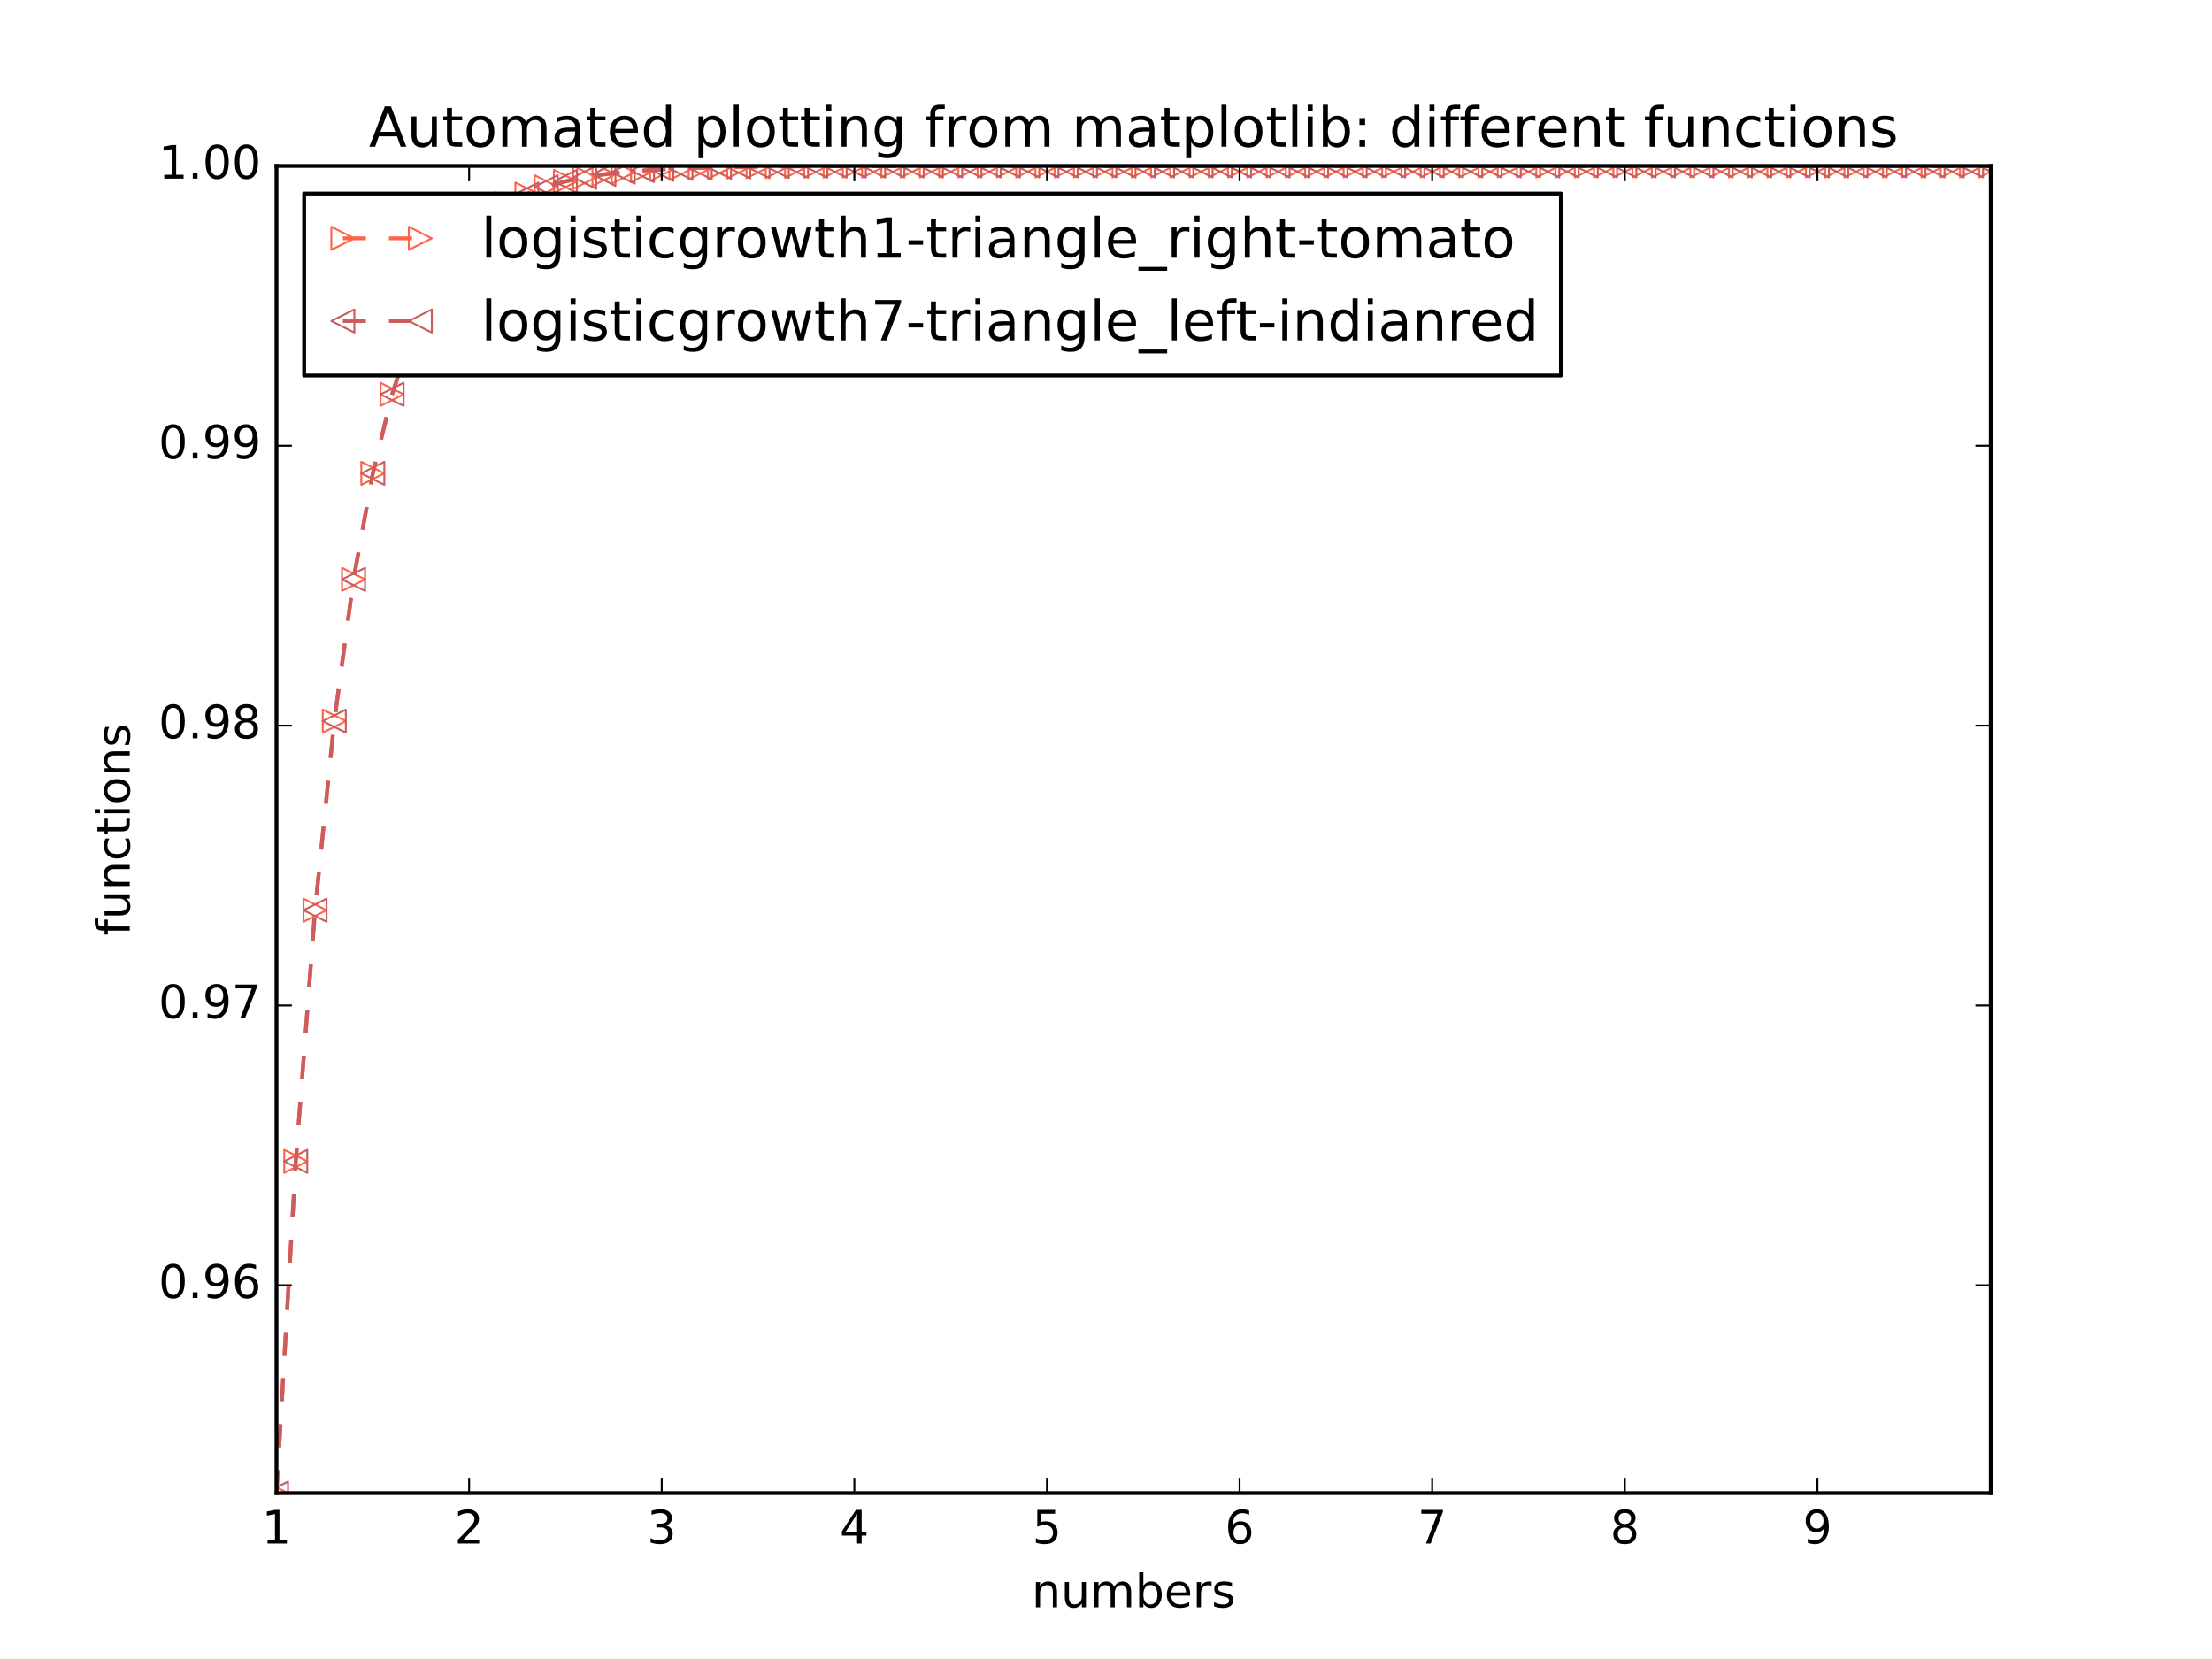 <?xml version="1.0" encoding="utf-8" standalone="no"?>
<!DOCTYPE svg PUBLIC "-//W3C//DTD SVG 1.1//EN"
  "http://www.w3.org/Graphics/SVG/1.1/DTD/svg11.dtd">
<!-- Created with matplotlib (http://matplotlib.org/) -->
<svg height="432pt" version="1.1" viewBox="0 0 576 432" width="576pt" xmlns="http://www.w3.org/2000/svg" xmlns:xlink="http://www.w3.org/1999/xlink">
 <defs>
  <style type="text/css">
*{stroke-linecap:butt;stroke-linejoin:round;stroke-miterlimit:100000;}
  </style>
 </defs>
 <g id="figure_1">
  <g id="patch_1">
   <path d="M 0 432 
L 576 432 
L 576 0 
L 0 0 
z
" style="fill:#ffffff;"/>
  </g>
  <g id="axes_1">
   <g id="patch_2">
    <path d="M 72 388.8 
L 518.4 388.8 
L 518.4 43.2 
L 72 43.2 
z
" style="fill:#ffffff;"/>
   </g>
   <g id="line2d_1">
    <path clip-path="url(#p24ceb5674b)" d="M 72 388.8 
L 77.016 302.413 
L 82.031 237.017 
L 87.047 187.78 
L 92.063 150.861 
L 97.079 123.264 
L 102.094 102.682 
L 107.11 87.359 
L 112.126 75.965 
L 117.142 67.501 
L 122.157 61.218 
L 127.173 56.557 
L 132.189 53.1 
L 137.204 50.537 
L 142.22 48.636 
L 147.236 47.228 
L 152.252 46.185 
L 157.267 45.411 
L 162.283 44.838 
L 167.299 44.414 
L 172.315 44.099 
L 177.33 43.866 
L 182.346 43.694 
L 187.362 43.566 
L 192.378 43.471 
L 197.393 43.401 
L 202.409 43.349 
L 207.425 43.31 
L 212.44 43.282 
L 217.456 43.26 
L 222.472 43.245 
L 227.488 43.233 
L 232.503 43.225 
L 237.519 43.218 
L 242.535 43.213 
L 247.551 43.21 
L 252.566 43.207 
L 257.582 43.205 
L 262.598 43.204 
L 267.613 43.203 
L 272.629 43.202 
L 277.645 43.202 
L 282.661 43.201 
L 287.676 43.201 
L 292.692 43.201 
L 297.708 43.2 
L 302.724 43.2 
L 307.739 43.2 
L 312.755 43.2 
L 317.771 43.2 
L 322.787 43.2 
L 327.802 43.2 
L 332.818 43.2 
L 337.834 43.2 
L 342.849 43.2 
L 347.865 43.2 
L 352.881 43.2 
L 357.897 43.2 
L 362.912 43.2 
L 367.928 43.2 
L 372.944 43.2 
L 377.96 43.2 
L 382.975 43.2 
L 387.991 43.2 
L 393.007 43.2 
L 398.022 43.2 
L 403.038 43.2 
L 408.054 43.2 
L 413.07 43.2 
L 418.085 43.2 
L 423.101 43.2 
L 428.117 43.2 
L 433.133 43.2 
L 438.148 43.2 
L 443.164 43.2 
L 448.18 43.2 
L 453.196 43.2 
L 458.211 43.2 
L 463.227 43.2 
L 468.243 43.2 
L 473.258 43.2 
L 478.274 43.2 
L 483.29 43.2 
L 488.306 43.2 
L 493.321 43.2 
L 498.337 43.2 
L 503.353 43.2 
L 508.369 43.2 
L 513.384 43.2 
L 518.4 43.2 
" style="fill:none;stroke:#ff6347;stroke-dasharray:6,6;stroke-dashoffset:0.0;"/>
    <defs>
     <path d="M 3 0 
L -3 -3 
L -3 3 
z
" id="m36c0dc0082" style="stroke:#ff6347;stroke-linejoin:miter;stroke-width:0.5;"/>
    </defs>
    <g clip-path="url(#p24ceb5674b)">
     <use style="fill:none;stroke:#ff6347;stroke-linejoin:miter;stroke-width:0.5;" x="72.0" xlink:href="#m36c0dc0082" y="388.8"/>
     <use style="fill:none;stroke:#ff6347;stroke-linejoin:miter;stroke-width:0.5;" x="77.016" xlink:href="#m36c0dc0082" y="302.413"/>
     <use style="fill:none;stroke:#ff6347;stroke-linejoin:miter;stroke-width:0.5;" x="82.031" xlink:href="#m36c0dc0082" y="237.017"/>
     <use style="fill:none;stroke:#ff6347;stroke-linejoin:miter;stroke-width:0.5;" x="87.047" xlink:href="#m36c0dc0082" y="187.78"/>
     <use style="fill:none;stroke:#ff6347;stroke-linejoin:miter;stroke-width:0.5;" x="92.063" xlink:href="#m36c0dc0082" y="150.861"/>
     <use style="fill:none;stroke:#ff6347;stroke-linejoin:miter;stroke-width:0.5;" x="97.079" xlink:href="#m36c0dc0082" y="123.264"/>
     <use style="fill:none;stroke:#ff6347;stroke-linejoin:miter;stroke-width:0.5;" x="102.094" xlink:href="#m36c0dc0082" y="102.682"/>
     <use style="fill:none;stroke:#ff6347;stroke-linejoin:miter;stroke-width:0.5;" x="107.11" xlink:href="#m36c0dc0082" y="87.359"/>
     <use style="fill:none;stroke:#ff6347;stroke-linejoin:miter;stroke-width:0.5;" x="112.126" xlink:href="#m36c0dc0082" y="75.965"/>
     <use style="fill:none;stroke:#ff6347;stroke-linejoin:miter;stroke-width:0.5;" x="117.142" xlink:href="#m36c0dc0082" y="67.501"/>
     <use style="fill:none;stroke:#ff6347;stroke-linejoin:miter;stroke-width:0.5;" x="122.157" xlink:href="#m36c0dc0082" y="61.218"/>
     <use style="fill:none;stroke:#ff6347;stroke-linejoin:miter;stroke-width:0.5;" x="127.173" xlink:href="#m36c0dc0082" y="56.557"/>
     <use style="fill:none;stroke:#ff6347;stroke-linejoin:miter;stroke-width:0.5;" x="132.189" xlink:href="#m36c0dc0082" y="53.1"/>
     <use style="fill:none;stroke:#ff6347;stroke-linejoin:miter;stroke-width:0.5;" x="137.204" xlink:href="#m36c0dc0082" y="50.537"/>
     <use style="fill:none;stroke:#ff6347;stroke-linejoin:miter;stroke-width:0.5;" x="142.22" xlink:href="#m36c0dc0082" y="48.636"/>
     <use style="fill:none;stroke:#ff6347;stroke-linejoin:miter;stroke-width:0.5;" x="147.236" xlink:href="#m36c0dc0082" y="47.228"/>
     <use style="fill:none;stroke:#ff6347;stroke-linejoin:miter;stroke-width:0.5;" x="152.252" xlink:href="#m36c0dc0082" y="46.185"/>
     <use style="fill:none;stroke:#ff6347;stroke-linejoin:miter;stroke-width:0.5;" x="157.267" xlink:href="#m36c0dc0082" y="45.411"/>
     <use style="fill:none;stroke:#ff6347;stroke-linejoin:miter;stroke-width:0.5;" x="162.283" xlink:href="#m36c0dc0082" y="44.838"/>
     <use style="fill:none;stroke:#ff6347;stroke-linejoin:miter;stroke-width:0.5;" x="167.299" xlink:href="#m36c0dc0082" y="44.414"/>
     <use style="fill:none;stroke:#ff6347;stroke-linejoin:miter;stroke-width:0.5;" x="172.315" xlink:href="#m36c0dc0082" y="44.099"/>
     <use style="fill:none;stroke:#ff6347;stroke-linejoin:miter;stroke-width:0.5;" x="177.33" xlink:href="#m36c0dc0082" y="43.866"/>
     <use style="fill:none;stroke:#ff6347;stroke-linejoin:miter;stroke-width:0.5;" x="182.346" xlink:href="#m36c0dc0082" y="43.694"/>
     <use style="fill:none;stroke:#ff6347;stroke-linejoin:miter;stroke-width:0.5;" x="187.362" xlink:href="#m36c0dc0082" y="43.566"/>
     <use style="fill:none;stroke:#ff6347;stroke-linejoin:miter;stroke-width:0.5;" x="192.378" xlink:href="#m36c0dc0082" y="43.471"/>
     <use style="fill:none;stroke:#ff6347;stroke-linejoin:miter;stroke-width:0.5;" x="197.393" xlink:href="#m36c0dc0082" y="43.401"/>
     <use style="fill:none;stroke:#ff6347;stroke-linejoin:miter;stroke-width:0.5;" x="202.409" xlink:href="#m36c0dc0082" y="43.349"/>
     <use style="fill:none;stroke:#ff6347;stroke-linejoin:miter;stroke-width:0.5;" x="207.425" xlink:href="#m36c0dc0082" y="43.31"/>
     <use style="fill:none;stroke:#ff6347;stroke-linejoin:miter;stroke-width:0.5;" x="212.44" xlink:href="#m36c0dc0082" y="43.282"/>
     <use style="fill:none;stroke:#ff6347;stroke-linejoin:miter;stroke-width:0.5;" x="217.456" xlink:href="#m36c0dc0082" y="43.26"/>
     <use style="fill:none;stroke:#ff6347;stroke-linejoin:miter;stroke-width:0.5;" x="222.472" xlink:href="#m36c0dc0082" y="43.245"/>
     <use style="fill:none;stroke:#ff6347;stroke-linejoin:miter;stroke-width:0.5;" x="227.488" xlink:href="#m36c0dc0082" y="43.233"/>
     <use style="fill:none;stroke:#ff6347;stroke-linejoin:miter;stroke-width:0.5;" x="232.503" xlink:href="#m36c0dc0082" y="43.225"/>
     <use style="fill:none;stroke:#ff6347;stroke-linejoin:miter;stroke-width:0.5;" x="237.519" xlink:href="#m36c0dc0082" y="43.218"/>
     <use style="fill:none;stroke:#ff6347;stroke-linejoin:miter;stroke-width:0.5;" x="242.535" xlink:href="#m36c0dc0082" y="43.213"/>
     <use style="fill:none;stroke:#ff6347;stroke-linejoin:miter;stroke-width:0.5;" x="247.551" xlink:href="#m36c0dc0082" y="43.21"/>
     <use style="fill:none;stroke:#ff6347;stroke-linejoin:miter;stroke-width:0.5;" x="252.566" xlink:href="#m36c0dc0082" y="43.207"/>
     <use style="fill:none;stroke:#ff6347;stroke-linejoin:miter;stroke-width:0.5;" x="257.582" xlink:href="#m36c0dc0082" y="43.205"/>
     <use style="fill:none;stroke:#ff6347;stroke-linejoin:miter;stroke-width:0.5;" x="262.598" xlink:href="#m36c0dc0082" y="43.204"/>
     <use style="fill:none;stroke:#ff6347;stroke-linejoin:miter;stroke-width:0.5;" x="267.613" xlink:href="#m36c0dc0082" y="43.203"/>
     <use style="fill:none;stroke:#ff6347;stroke-linejoin:miter;stroke-width:0.5;" x="272.629" xlink:href="#m36c0dc0082" y="43.202"/>
     <use style="fill:none;stroke:#ff6347;stroke-linejoin:miter;stroke-width:0.5;" x="277.645" xlink:href="#m36c0dc0082" y="43.202"/>
     <use style="fill:none;stroke:#ff6347;stroke-linejoin:miter;stroke-width:0.5;" x="282.661" xlink:href="#m36c0dc0082" y="43.201"/>
     <use style="fill:none;stroke:#ff6347;stroke-linejoin:miter;stroke-width:0.5;" x="287.676" xlink:href="#m36c0dc0082" y="43.201"/>
     <use style="fill:none;stroke:#ff6347;stroke-linejoin:miter;stroke-width:0.5;" x="292.692" xlink:href="#m36c0dc0082" y="43.201"/>
     <use style="fill:none;stroke:#ff6347;stroke-linejoin:miter;stroke-width:0.5;" x="297.708" xlink:href="#m36c0dc0082" y="43.2"/>
     <use style="fill:none;stroke:#ff6347;stroke-linejoin:miter;stroke-width:0.5;" x="302.724" xlink:href="#m36c0dc0082" y="43.2"/>
     <use style="fill:none;stroke:#ff6347;stroke-linejoin:miter;stroke-width:0.5;" x="307.739" xlink:href="#m36c0dc0082" y="43.2"/>
     <use style="fill:none;stroke:#ff6347;stroke-linejoin:miter;stroke-width:0.5;" x="312.755" xlink:href="#m36c0dc0082" y="43.2"/>
     <use style="fill:none;stroke:#ff6347;stroke-linejoin:miter;stroke-width:0.5;" x="317.771" xlink:href="#m36c0dc0082" y="43.2"/>
     <use style="fill:none;stroke:#ff6347;stroke-linejoin:miter;stroke-width:0.5;" x="322.787" xlink:href="#m36c0dc0082" y="43.2"/>
     <use style="fill:none;stroke:#ff6347;stroke-linejoin:miter;stroke-width:0.5;" x="327.802" xlink:href="#m36c0dc0082" y="43.2"/>
     <use style="fill:none;stroke:#ff6347;stroke-linejoin:miter;stroke-width:0.5;" x="332.818" xlink:href="#m36c0dc0082" y="43.2"/>
     <use style="fill:none;stroke:#ff6347;stroke-linejoin:miter;stroke-width:0.5;" x="337.834" xlink:href="#m36c0dc0082" y="43.2"/>
     <use style="fill:none;stroke:#ff6347;stroke-linejoin:miter;stroke-width:0.5;" x="342.849" xlink:href="#m36c0dc0082" y="43.2"/>
     <use style="fill:none;stroke:#ff6347;stroke-linejoin:miter;stroke-width:0.5;" x="347.865" xlink:href="#m36c0dc0082" y="43.2"/>
     <use style="fill:none;stroke:#ff6347;stroke-linejoin:miter;stroke-width:0.5;" x="352.881" xlink:href="#m36c0dc0082" y="43.2"/>
     <use style="fill:none;stroke:#ff6347;stroke-linejoin:miter;stroke-width:0.5;" x="357.897" xlink:href="#m36c0dc0082" y="43.2"/>
     <use style="fill:none;stroke:#ff6347;stroke-linejoin:miter;stroke-width:0.5;" x="362.912" xlink:href="#m36c0dc0082" y="43.2"/>
     <use style="fill:none;stroke:#ff6347;stroke-linejoin:miter;stroke-width:0.5;" x="367.928" xlink:href="#m36c0dc0082" y="43.2"/>
     <use style="fill:none;stroke:#ff6347;stroke-linejoin:miter;stroke-width:0.5;" x="372.944" xlink:href="#m36c0dc0082" y="43.2"/>
     <use style="fill:none;stroke:#ff6347;stroke-linejoin:miter;stroke-width:0.5;" x="377.96" xlink:href="#m36c0dc0082" y="43.2"/>
     <use style="fill:none;stroke:#ff6347;stroke-linejoin:miter;stroke-width:0.5;" x="382.975" xlink:href="#m36c0dc0082" y="43.2"/>
     <use style="fill:none;stroke:#ff6347;stroke-linejoin:miter;stroke-width:0.5;" x="387.991" xlink:href="#m36c0dc0082" y="43.2"/>
     <use style="fill:none;stroke:#ff6347;stroke-linejoin:miter;stroke-width:0.5;" x="393.007" xlink:href="#m36c0dc0082" y="43.2"/>
     <use style="fill:none;stroke:#ff6347;stroke-linejoin:miter;stroke-width:0.5;" x="398.022" xlink:href="#m36c0dc0082" y="43.2"/>
     <use style="fill:none;stroke:#ff6347;stroke-linejoin:miter;stroke-width:0.5;" x="403.038" xlink:href="#m36c0dc0082" y="43.2"/>
     <use style="fill:none;stroke:#ff6347;stroke-linejoin:miter;stroke-width:0.5;" x="408.054" xlink:href="#m36c0dc0082" y="43.2"/>
     <use style="fill:none;stroke:#ff6347;stroke-linejoin:miter;stroke-width:0.5;" x="413.07" xlink:href="#m36c0dc0082" y="43.2"/>
     <use style="fill:none;stroke:#ff6347;stroke-linejoin:miter;stroke-width:0.5;" x="418.085" xlink:href="#m36c0dc0082" y="43.2"/>
     <use style="fill:none;stroke:#ff6347;stroke-linejoin:miter;stroke-width:0.5;" x="423.101" xlink:href="#m36c0dc0082" y="43.2"/>
     <use style="fill:none;stroke:#ff6347;stroke-linejoin:miter;stroke-width:0.5;" x="428.117" xlink:href="#m36c0dc0082" y="43.2"/>
     <use style="fill:none;stroke:#ff6347;stroke-linejoin:miter;stroke-width:0.5;" x="433.133" xlink:href="#m36c0dc0082" y="43.2"/>
     <use style="fill:none;stroke:#ff6347;stroke-linejoin:miter;stroke-width:0.5;" x="438.148" xlink:href="#m36c0dc0082" y="43.2"/>
     <use style="fill:none;stroke:#ff6347;stroke-linejoin:miter;stroke-width:0.5;" x="443.164" xlink:href="#m36c0dc0082" y="43.2"/>
     <use style="fill:none;stroke:#ff6347;stroke-linejoin:miter;stroke-width:0.5;" x="448.18" xlink:href="#m36c0dc0082" y="43.2"/>
     <use style="fill:none;stroke:#ff6347;stroke-linejoin:miter;stroke-width:0.5;" x="453.196" xlink:href="#m36c0dc0082" y="43.2"/>
     <use style="fill:none;stroke:#ff6347;stroke-linejoin:miter;stroke-width:0.5;" x="458.211" xlink:href="#m36c0dc0082" y="43.2"/>
     <use style="fill:none;stroke:#ff6347;stroke-linejoin:miter;stroke-width:0.5;" x="463.227" xlink:href="#m36c0dc0082" y="43.2"/>
     <use style="fill:none;stroke:#ff6347;stroke-linejoin:miter;stroke-width:0.5;" x="468.243" xlink:href="#m36c0dc0082" y="43.2"/>
     <use style="fill:none;stroke:#ff6347;stroke-linejoin:miter;stroke-width:0.5;" x="473.258" xlink:href="#m36c0dc0082" y="43.2"/>
     <use style="fill:none;stroke:#ff6347;stroke-linejoin:miter;stroke-width:0.5;" x="478.274" xlink:href="#m36c0dc0082" y="43.2"/>
     <use style="fill:none;stroke:#ff6347;stroke-linejoin:miter;stroke-width:0.5;" x="483.29" xlink:href="#m36c0dc0082" y="43.2"/>
     <use style="fill:none;stroke:#ff6347;stroke-linejoin:miter;stroke-width:0.5;" x="488.306" xlink:href="#m36c0dc0082" y="43.2"/>
     <use style="fill:none;stroke:#ff6347;stroke-linejoin:miter;stroke-width:0.5;" x="493.321" xlink:href="#m36c0dc0082" y="43.2"/>
     <use style="fill:none;stroke:#ff6347;stroke-linejoin:miter;stroke-width:0.5;" x="498.337" xlink:href="#m36c0dc0082" y="43.2"/>
     <use style="fill:none;stroke:#ff6347;stroke-linejoin:miter;stroke-width:0.5;" x="503.353" xlink:href="#m36c0dc0082" y="43.2"/>
     <use style="fill:none;stroke:#ff6347;stroke-linejoin:miter;stroke-width:0.5;" x="508.369" xlink:href="#m36c0dc0082" y="43.2"/>
     <use style="fill:none;stroke:#ff6347;stroke-linejoin:miter;stroke-width:0.5;" x="513.384" xlink:href="#m36c0dc0082" y="43.2"/>
     <use style="fill:none;stroke:#ff6347;stroke-linejoin:miter;stroke-width:0.5;" x="518.4" xlink:href="#m36c0dc0082" y="43.2"/>
    </g>
   </g>
   <g id="line2d_2">
    <path clip-path="url(#p24ceb5674b)" d="M 72 388.8 
L 77.016 302.413 
L 82.031 237.017 
L 87.047 187.78 
L 92.063 150.861 
L 97.079 123.264 
L 102.094 102.682 
L 107.11 87.359 
L 112.126 75.965 
L 117.142 67.501 
L 122.157 61.218 
L 127.173 56.557 
L 132.189 53.1 
L 137.204 50.537 
L 142.22 48.636 
L 147.236 47.228 
L 152.252 46.185 
L 157.267 45.411 
L 162.283 44.838 
L 167.299 44.414 
L 172.315 44.099 
L 177.33 43.866 
L 182.346 43.694 
L 187.362 43.566 
L 192.378 43.471 
L 197.393 43.401 
L 202.409 43.349 
L 207.425 43.31 
L 212.44 43.282 
L 217.456 43.26 
L 222.472 43.245 
L 227.488 43.233 
L 232.503 43.225 
L 237.519 43.218 
L 242.535 43.213 
L 247.551 43.21 
L 252.566 43.207 
L 257.582 43.205 
L 262.598 43.204 
L 267.613 43.203 
L 272.629 43.202 
L 277.645 43.202 
L 282.661 43.201 
L 287.676 43.201 
L 292.692 43.201 
L 297.708 43.2 
L 302.724 43.2 
L 307.739 43.2 
L 312.755 43.2 
L 317.771 43.2 
L 322.787 43.2 
L 327.802 43.2 
L 332.818 43.2 
L 337.834 43.2 
L 342.849 43.2 
L 347.865 43.2 
L 352.881 43.2 
L 357.897 43.2 
L 362.912 43.2 
L 367.928 43.2 
L 372.944 43.2 
L 377.96 43.2 
L 382.975 43.2 
L 387.991 43.2 
L 393.007 43.2 
L 398.022 43.2 
L 403.038 43.2 
L 408.054 43.2 
L 413.07 43.2 
L 418.085 43.2 
L 423.101 43.2 
L 428.117 43.2 
L 433.133 43.2 
L 438.148 43.2 
L 443.164 43.2 
L 448.18 43.2 
L 453.196 43.2 
L 458.211 43.2 
L 463.227 43.2 
L 468.243 43.2 
L 473.258 43.2 
L 478.274 43.2 
L 483.29 43.2 
L 488.306 43.2 
L 493.321 43.2 
L 498.337 43.2 
L 503.353 43.2 
L 508.369 43.2 
L 513.384 43.2 
L 518.4 43.2 
" style="fill:none;stroke:#cd5c5c;stroke-dasharray:6,6;stroke-dashoffset:0.0;"/>
    <defs>
     <path d="M -3 -0 
L 3 3 
L 3 -3 
z
" id="mbafbc0d9bf" style="stroke:#cd5c5c;stroke-linejoin:miter;stroke-width:0.5;"/>
    </defs>
    <g clip-path="url(#p24ceb5674b)">
     <use style="fill:none;stroke:#cd5c5c;stroke-linejoin:miter;stroke-width:0.5;" x="72.0" xlink:href="#mbafbc0d9bf" y="388.8"/>
     <use style="fill:none;stroke:#cd5c5c;stroke-linejoin:miter;stroke-width:0.5;" x="77.016" xlink:href="#mbafbc0d9bf" y="302.413"/>
     <use style="fill:none;stroke:#cd5c5c;stroke-linejoin:miter;stroke-width:0.5;" x="82.031" xlink:href="#mbafbc0d9bf" y="237.017"/>
     <use style="fill:none;stroke:#cd5c5c;stroke-linejoin:miter;stroke-width:0.5;" x="87.047" xlink:href="#mbafbc0d9bf" y="187.78"/>
     <use style="fill:none;stroke:#cd5c5c;stroke-linejoin:miter;stroke-width:0.5;" x="92.063" xlink:href="#mbafbc0d9bf" y="150.861"/>
     <use style="fill:none;stroke:#cd5c5c;stroke-linejoin:miter;stroke-width:0.5;" x="97.079" xlink:href="#mbafbc0d9bf" y="123.264"/>
     <use style="fill:none;stroke:#cd5c5c;stroke-linejoin:miter;stroke-width:0.5;" x="102.094" xlink:href="#mbafbc0d9bf" y="102.682"/>
     <use style="fill:none;stroke:#cd5c5c;stroke-linejoin:miter;stroke-width:0.5;" x="107.11" xlink:href="#mbafbc0d9bf" y="87.359"/>
     <use style="fill:none;stroke:#cd5c5c;stroke-linejoin:miter;stroke-width:0.5;" x="112.126" xlink:href="#mbafbc0d9bf" y="75.965"/>
     <use style="fill:none;stroke:#cd5c5c;stroke-linejoin:miter;stroke-width:0.5;" x="117.142" xlink:href="#mbafbc0d9bf" y="67.501"/>
     <use style="fill:none;stroke:#cd5c5c;stroke-linejoin:miter;stroke-width:0.5;" x="122.157" xlink:href="#mbafbc0d9bf" y="61.218"/>
     <use style="fill:none;stroke:#cd5c5c;stroke-linejoin:miter;stroke-width:0.5;" x="127.173" xlink:href="#mbafbc0d9bf" y="56.557"/>
     <use style="fill:none;stroke:#cd5c5c;stroke-linejoin:miter;stroke-width:0.5;" x="132.189" xlink:href="#mbafbc0d9bf" y="53.1"/>
     <use style="fill:none;stroke:#cd5c5c;stroke-linejoin:miter;stroke-width:0.5;" x="137.204" xlink:href="#mbafbc0d9bf" y="50.537"/>
     <use style="fill:none;stroke:#cd5c5c;stroke-linejoin:miter;stroke-width:0.5;" x="142.22" xlink:href="#mbafbc0d9bf" y="48.636"/>
     <use style="fill:none;stroke:#cd5c5c;stroke-linejoin:miter;stroke-width:0.5;" x="147.236" xlink:href="#mbafbc0d9bf" y="47.228"/>
     <use style="fill:none;stroke:#cd5c5c;stroke-linejoin:miter;stroke-width:0.5;" x="152.252" xlink:href="#mbafbc0d9bf" y="46.185"/>
     <use style="fill:none;stroke:#cd5c5c;stroke-linejoin:miter;stroke-width:0.5;" x="157.267" xlink:href="#mbafbc0d9bf" y="45.411"/>
     <use style="fill:none;stroke:#cd5c5c;stroke-linejoin:miter;stroke-width:0.5;" x="162.283" xlink:href="#mbafbc0d9bf" y="44.838"/>
     <use style="fill:none;stroke:#cd5c5c;stroke-linejoin:miter;stroke-width:0.5;" x="167.299" xlink:href="#mbafbc0d9bf" y="44.414"/>
     <use style="fill:none;stroke:#cd5c5c;stroke-linejoin:miter;stroke-width:0.5;" x="172.315" xlink:href="#mbafbc0d9bf" y="44.099"/>
     <use style="fill:none;stroke:#cd5c5c;stroke-linejoin:miter;stroke-width:0.5;" x="177.33" xlink:href="#mbafbc0d9bf" y="43.866"/>
     <use style="fill:none;stroke:#cd5c5c;stroke-linejoin:miter;stroke-width:0.5;" x="182.346" xlink:href="#mbafbc0d9bf" y="43.694"/>
     <use style="fill:none;stroke:#cd5c5c;stroke-linejoin:miter;stroke-width:0.5;" x="187.362" xlink:href="#mbafbc0d9bf" y="43.566"/>
     <use style="fill:none;stroke:#cd5c5c;stroke-linejoin:miter;stroke-width:0.5;" x="192.378" xlink:href="#mbafbc0d9bf" y="43.471"/>
     <use style="fill:none;stroke:#cd5c5c;stroke-linejoin:miter;stroke-width:0.5;" x="197.393" xlink:href="#mbafbc0d9bf" y="43.401"/>
     <use style="fill:none;stroke:#cd5c5c;stroke-linejoin:miter;stroke-width:0.5;" x="202.409" xlink:href="#mbafbc0d9bf" y="43.349"/>
     <use style="fill:none;stroke:#cd5c5c;stroke-linejoin:miter;stroke-width:0.5;" x="207.425" xlink:href="#mbafbc0d9bf" y="43.31"/>
     <use style="fill:none;stroke:#cd5c5c;stroke-linejoin:miter;stroke-width:0.5;" x="212.44" xlink:href="#mbafbc0d9bf" y="43.282"/>
     <use style="fill:none;stroke:#cd5c5c;stroke-linejoin:miter;stroke-width:0.5;" x="217.456" xlink:href="#mbafbc0d9bf" y="43.26"/>
     <use style="fill:none;stroke:#cd5c5c;stroke-linejoin:miter;stroke-width:0.5;" x="222.472" xlink:href="#mbafbc0d9bf" y="43.245"/>
     <use style="fill:none;stroke:#cd5c5c;stroke-linejoin:miter;stroke-width:0.5;" x="227.488" xlink:href="#mbafbc0d9bf" y="43.233"/>
     <use style="fill:none;stroke:#cd5c5c;stroke-linejoin:miter;stroke-width:0.5;" x="232.503" xlink:href="#mbafbc0d9bf" y="43.225"/>
     <use style="fill:none;stroke:#cd5c5c;stroke-linejoin:miter;stroke-width:0.5;" x="237.519" xlink:href="#mbafbc0d9bf" y="43.218"/>
     <use style="fill:none;stroke:#cd5c5c;stroke-linejoin:miter;stroke-width:0.5;" x="242.535" xlink:href="#mbafbc0d9bf" y="43.213"/>
     <use style="fill:none;stroke:#cd5c5c;stroke-linejoin:miter;stroke-width:0.5;" x="247.551" xlink:href="#mbafbc0d9bf" y="43.21"/>
     <use style="fill:none;stroke:#cd5c5c;stroke-linejoin:miter;stroke-width:0.5;" x="252.566" xlink:href="#mbafbc0d9bf" y="43.207"/>
     <use style="fill:none;stroke:#cd5c5c;stroke-linejoin:miter;stroke-width:0.5;" x="257.582" xlink:href="#mbafbc0d9bf" y="43.205"/>
     <use style="fill:none;stroke:#cd5c5c;stroke-linejoin:miter;stroke-width:0.5;" x="262.598" xlink:href="#mbafbc0d9bf" y="43.204"/>
     <use style="fill:none;stroke:#cd5c5c;stroke-linejoin:miter;stroke-width:0.5;" x="267.613" xlink:href="#mbafbc0d9bf" y="43.203"/>
     <use style="fill:none;stroke:#cd5c5c;stroke-linejoin:miter;stroke-width:0.5;" x="272.629" xlink:href="#mbafbc0d9bf" y="43.202"/>
     <use style="fill:none;stroke:#cd5c5c;stroke-linejoin:miter;stroke-width:0.5;" x="277.645" xlink:href="#mbafbc0d9bf" y="43.202"/>
     <use style="fill:none;stroke:#cd5c5c;stroke-linejoin:miter;stroke-width:0.5;" x="282.661" xlink:href="#mbafbc0d9bf" y="43.201"/>
     <use style="fill:none;stroke:#cd5c5c;stroke-linejoin:miter;stroke-width:0.5;" x="287.676" xlink:href="#mbafbc0d9bf" y="43.201"/>
     <use style="fill:none;stroke:#cd5c5c;stroke-linejoin:miter;stroke-width:0.5;" x="292.692" xlink:href="#mbafbc0d9bf" y="43.201"/>
     <use style="fill:none;stroke:#cd5c5c;stroke-linejoin:miter;stroke-width:0.5;" x="297.708" xlink:href="#mbafbc0d9bf" y="43.2"/>
     <use style="fill:none;stroke:#cd5c5c;stroke-linejoin:miter;stroke-width:0.5;" x="302.724" xlink:href="#mbafbc0d9bf" y="43.2"/>
     <use style="fill:none;stroke:#cd5c5c;stroke-linejoin:miter;stroke-width:0.5;" x="307.739" xlink:href="#mbafbc0d9bf" y="43.2"/>
     <use style="fill:none;stroke:#cd5c5c;stroke-linejoin:miter;stroke-width:0.5;" x="312.755" xlink:href="#mbafbc0d9bf" y="43.2"/>
     <use style="fill:none;stroke:#cd5c5c;stroke-linejoin:miter;stroke-width:0.5;" x="317.771" xlink:href="#mbafbc0d9bf" y="43.2"/>
     <use style="fill:none;stroke:#cd5c5c;stroke-linejoin:miter;stroke-width:0.5;" x="322.787" xlink:href="#mbafbc0d9bf" y="43.2"/>
     <use style="fill:none;stroke:#cd5c5c;stroke-linejoin:miter;stroke-width:0.5;" x="327.802" xlink:href="#mbafbc0d9bf" y="43.2"/>
     <use style="fill:none;stroke:#cd5c5c;stroke-linejoin:miter;stroke-width:0.5;" x="332.818" xlink:href="#mbafbc0d9bf" y="43.2"/>
     <use style="fill:none;stroke:#cd5c5c;stroke-linejoin:miter;stroke-width:0.5;" x="337.834" xlink:href="#mbafbc0d9bf" y="43.2"/>
     <use style="fill:none;stroke:#cd5c5c;stroke-linejoin:miter;stroke-width:0.5;" x="342.849" xlink:href="#mbafbc0d9bf" y="43.2"/>
     <use style="fill:none;stroke:#cd5c5c;stroke-linejoin:miter;stroke-width:0.5;" x="347.865" xlink:href="#mbafbc0d9bf" y="43.2"/>
     <use style="fill:none;stroke:#cd5c5c;stroke-linejoin:miter;stroke-width:0.5;" x="352.881" xlink:href="#mbafbc0d9bf" y="43.2"/>
     <use style="fill:none;stroke:#cd5c5c;stroke-linejoin:miter;stroke-width:0.5;" x="357.897" xlink:href="#mbafbc0d9bf" y="43.2"/>
     <use style="fill:none;stroke:#cd5c5c;stroke-linejoin:miter;stroke-width:0.5;" x="362.912" xlink:href="#mbafbc0d9bf" y="43.2"/>
     <use style="fill:none;stroke:#cd5c5c;stroke-linejoin:miter;stroke-width:0.5;" x="367.928" xlink:href="#mbafbc0d9bf" y="43.2"/>
     <use style="fill:none;stroke:#cd5c5c;stroke-linejoin:miter;stroke-width:0.5;" x="372.944" xlink:href="#mbafbc0d9bf" y="43.2"/>
     <use style="fill:none;stroke:#cd5c5c;stroke-linejoin:miter;stroke-width:0.5;" x="377.96" xlink:href="#mbafbc0d9bf" y="43.2"/>
     <use style="fill:none;stroke:#cd5c5c;stroke-linejoin:miter;stroke-width:0.5;" x="382.975" xlink:href="#mbafbc0d9bf" y="43.2"/>
     <use style="fill:none;stroke:#cd5c5c;stroke-linejoin:miter;stroke-width:0.5;" x="387.991" xlink:href="#mbafbc0d9bf" y="43.2"/>
     <use style="fill:none;stroke:#cd5c5c;stroke-linejoin:miter;stroke-width:0.5;" x="393.007" xlink:href="#mbafbc0d9bf" y="43.2"/>
     <use style="fill:none;stroke:#cd5c5c;stroke-linejoin:miter;stroke-width:0.5;" x="398.022" xlink:href="#mbafbc0d9bf" y="43.2"/>
     <use style="fill:none;stroke:#cd5c5c;stroke-linejoin:miter;stroke-width:0.5;" x="403.038" xlink:href="#mbafbc0d9bf" y="43.2"/>
     <use style="fill:none;stroke:#cd5c5c;stroke-linejoin:miter;stroke-width:0.5;" x="408.054" xlink:href="#mbafbc0d9bf" y="43.2"/>
     <use style="fill:none;stroke:#cd5c5c;stroke-linejoin:miter;stroke-width:0.5;" x="413.07" xlink:href="#mbafbc0d9bf" y="43.2"/>
     <use style="fill:none;stroke:#cd5c5c;stroke-linejoin:miter;stroke-width:0.5;" x="418.085" xlink:href="#mbafbc0d9bf" y="43.2"/>
     <use style="fill:none;stroke:#cd5c5c;stroke-linejoin:miter;stroke-width:0.5;" x="423.101" xlink:href="#mbafbc0d9bf" y="43.2"/>
     <use style="fill:none;stroke:#cd5c5c;stroke-linejoin:miter;stroke-width:0.5;" x="428.117" xlink:href="#mbafbc0d9bf" y="43.2"/>
     <use style="fill:none;stroke:#cd5c5c;stroke-linejoin:miter;stroke-width:0.5;" x="433.133" xlink:href="#mbafbc0d9bf" y="43.2"/>
     <use style="fill:none;stroke:#cd5c5c;stroke-linejoin:miter;stroke-width:0.5;" x="438.148" xlink:href="#mbafbc0d9bf" y="43.2"/>
     <use style="fill:none;stroke:#cd5c5c;stroke-linejoin:miter;stroke-width:0.5;" x="443.164" xlink:href="#mbafbc0d9bf" y="43.2"/>
     <use style="fill:none;stroke:#cd5c5c;stroke-linejoin:miter;stroke-width:0.5;" x="448.18" xlink:href="#mbafbc0d9bf" y="43.2"/>
     <use style="fill:none;stroke:#cd5c5c;stroke-linejoin:miter;stroke-width:0.5;" x="453.196" xlink:href="#mbafbc0d9bf" y="43.2"/>
     <use style="fill:none;stroke:#cd5c5c;stroke-linejoin:miter;stroke-width:0.5;" x="458.211" xlink:href="#mbafbc0d9bf" y="43.2"/>
     <use style="fill:none;stroke:#cd5c5c;stroke-linejoin:miter;stroke-width:0.5;" x="463.227" xlink:href="#mbafbc0d9bf" y="43.2"/>
     <use style="fill:none;stroke:#cd5c5c;stroke-linejoin:miter;stroke-width:0.5;" x="468.243" xlink:href="#mbafbc0d9bf" y="43.2"/>
     <use style="fill:none;stroke:#cd5c5c;stroke-linejoin:miter;stroke-width:0.5;" x="473.258" xlink:href="#mbafbc0d9bf" y="43.2"/>
     <use style="fill:none;stroke:#cd5c5c;stroke-linejoin:miter;stroke-width:0.5;" x="478.274" xlink:href="#mbafbc0d9bf" y="43.2"/>
     <use style="fill:none;stroke:#cd5c5c;stroke-linejoin:miter;stroke-width:0.5;" x="483.29" xlink:href="#mbafbc0d9bf" y="43.2"/>
     <use style="fill:none;stroke:#cd5c5c;stroke-linejoin:miter;stroke-width:0.5;" x="488.306" xlink:href="#mbafbc0d9bf" y="43.2"/>
     <use style="fill:none;stroke:#cd5c5c;stroke-linejoin:miter;stroke-width:0.5;" x="493.321" xlink:href="#mbafbc0d9bf" y="43.2"/>
     <use style="fill:none;stroke:#cd5c5c;stroke-linejoin:miter;stroke-width:0.5;" x="498.337" xlink:href="#mbafbc0d9bf" y="43.2"/>
     <use style="fill:none;stroke:#cd5c5c;stroke-linejoin:miter;stroke-width:0.5;" x="503.353" xlink:href="#mbafbc0d9bf" y="43.2"/>
     <use style="fill:none;stroke:#cd5c5c;stroke-linejoin:miter;stroke-width:0.5;" x="508.369" xlink:href="#mbafbc0d9bf" y="43.2"/>
     <use style="fill:none;stroke:#cd5c5c;stroke-linejoin:miter;stroke-width:0.5;" x="513.384" xlink:href="#mbafbc0d9bf" y="43.2"/>
     <use style="fill:none;stroke:#cd5c5c;stroke-linejoin:miter;stroke-width:0.5;" x="518.4" xlink:href="#mbafbc0d9bf" y="43.2"/>
    </g>
   </g>
   <g id="patch_3">
    <path d="M 72 43.2 
L 518.4 43.2 
" style="fill:none;stroke:#000000;stroke-linecap:square;stroke-linejoin:miter;"/>
   </g>
   <g id="patch_4">
    <path d="M 518.4 388.8 
L 518.4 43.2 
" style="fill:none;stroke:#000000;stroke-linecap:square;stroke-linejoin:miter;"/>
   </g>
   <g id="patch_5">
    <path d="M 72 388.8 
L 518.4 388.8 
" style="fill:none;stroke:#000000;stroke-linecap:square;stroke-linejoin:miter;"/>
   </g>
   <g id="patch_6">
    <path d="M 72 388.8 
L 72 43.2 
" style="fill:none;stroke:#000000;stroke-linecap:square;stroke-linejoin:miter;"/>
   </g>
   <g id="matplotlib.axis_1">
    <g id="xtick_1">
     <g id="line2d_3">
      <defs>
       <path d="M 0 0 
L 0 -4 
" id="m708d9ccb1b" style="stroke:#000000;stroke-width:0.5;"/>
      </defs>
      <g>
       <use style="stroke:#000000;stroke-width:0.5;" x="72.0" xlink:href="#m708d9ccb1b" y="388.8"/>
      </g>
     </g>
     <g id="line2d_4">
      <defs>
       <path d="M 0 0 
L 0 4 
" id="mfedcc27ba2" style="stroke:#000000;stroke-width:0.5;"/>
      </defs>
      <g>
       <use style="stroke:#000000;stroke-width:0.5;" x="72.0" xlink:href="#mfedcc27ba2" y="43.2"/>
      </g>
     </g>
     <g id="text_1">
      <!-- 1 -->
      <defs>
       <path d="M 12.406 8.297 
L 28.516 8.297 
L 28.516 63.922 
L 10.984 60.406 
L 10.984 69.391 
L 28.422 72.906 
L 38.281 72.906 
L 38.281 8.297 
L 54.391 8.297 
L 54.391 0 
L 12.406 0 
z
" id="BitstreamVeraSans-Roman-31"/>
      </defs>
      <g transform="translate(68.183 401.918)scale(0.12 -0.12)">
       <use xlink:href="#BitstreamVeraSans-Roman-31"/>
      </g>
     </g>
    </g>
    <g id="xtick_2">
     <g id="line2d_5">
      <g>
       <use style="stroke:#000000;stroke-width:0.5;" x="122.157" xlink:href="#m708d9ccb1b" y="388.8"/>
      </g>
     </g>
     <g id="line2d_6">
      <g>
       <use style="stroke:#000000;stroke-width:0.5;" x="122.157" xlink:href="#mfedcc27ba2" y="43.2"/>
      </g>
     </g>
     <g id="text_2">
      <!-- 2 -->
      <defs>
       <path d="M 19.188 8.297 
L 53.609 8.297 
L 53.609 0 
L 7.328 0 
L 7.328 8.297 
Q 12.938 14.109 22.625 23.891 
Q 32.328 33.688 34.812 36.531 
Q 39.547 41.844 41.422 45.531 
Q 43.312 49.219 43.312 52.781 
Q 43.312 58.594 39.234 62.25 
Q 35.156 65.922 28.609 65.922 
Q 23.969 65.922 18.812 64.312 
Q 13.672 62.703 7.812 59.422 
L 7.812 69.391 
Q 13.766 71.781 18.938 73 
Q 24.125 74.219 28.422 74.219 
Q 39.75 74.219 46.484 68.547 
Q 53.219 62.891 53.219 53.422 
Q 53.219 48.922 51.531 44.891 
Q 49.859 40.875 45.406 35.406 
Q 44.188 33.984 37.641 27.219 
Q 31.109 20.453 19.188 8.297 
" id="BitstreamVeraSans-Roman-32"/>
      </defs>
      <g transform="translate(118.34 401.918)scale(0.12 -0.12)">
       <use xlink:href="#BitstreamVeraSans-Roman-32"/>
      </g>
     </g>
    </g>
    <g id="xtick_3">
     <g id="line2d_7">
      <g>
       <use style="stroke:#000000;stroke-width:0.5;" x="172.315" xlink:href="#m708d9ccb1b" y="388.8"/>
      </g>
     </g>
     <g id="line2d_8">
      <g>
       <use style="stroke:#000000;stroke-width:0.5;" x="172.315" xlink:href="#mfedcc27ba2" y="43.2"/>
      </g>
     </g>
     <g id="text_3">
      <!-- 3 -->
      <defs>
       <path d="M 40.578 39.312 
Q 47.656 37.797 51.625 33 
Q 55.609 28.219 55.609 21.188 
Q 55.609 10.406 48.188 4.484 
Q 40.766 -1.422 27.094 -1.422 
Q 22.516 -1.422 17.656 -0.516 
Q 12.797 0.391 7.625 2.203 
L 7.625 11.719 
Q 11.719 9.328 16.594 8.109 
Q 21.484 6.891 26.812 6.891 
Q 36.078 6.891 40.938 10.547 
Q 45.797 14.203 45.797 21.188 
Q 45.797 27.641 41.281 31.266 
Q 36.766 34.906 28.719 34.906 
L 20.219 34.906 
L 20.219 43.016 
L 29.109 43.016 
Q 36.375 43.016 40.234 45.922 
Q 44.094 48.828 44.094 54.297 
Q 44.094 59.906 40.109 62.906 
Q 36.141 65.922 28.719 65.922 
Q 24.656 65.922 20.016 65.031 
Q 15.375 64.156 9.812 62.312 
L 9.812 71.094 
Q 15.438 72.656 20.344 73.438 
Q 25.25 74.219 29.594 74.219 
Q 40.828 74.219 47.359 69.109 
Q 53.906 64.016 53.906 55.328 
Q 53.906 49.266 50.438 45.094 
Q 46.969 40.922 40.578 39.312 
" id="BitstreamVeraSans-Roman-33"/>
      </defs>
      <g transform="translate(168.497 401.918)scale(0.12 -0.12)">
       <use xlink:href="#BitstreamVeraSans-Roman-33"/>
      </g>
     </g>
    </g>
    <g id="xtick_4">
     <g id="line2d_9">
      <g>
       <use style="stroke:#000000;stroke-width:0.5;" x="222.472" xlink:href="#m708d9ccb1b" y="388.8"/>
      </g>
     </g>
     <g id="line2d_10">
      <g>
       <use style="stroke:#000000;stroke-width:0.5;" x="222.472" xlink:href="#mfedcc27ba2" y="43.2"/>
      </g>
     </g>
     <g id="text_4">
      <!-- 4 -->
      <defs>
       <path d="M 37.797 64.312 
L 12.891 25.391 
L 37.797 25.391 
z
M 35.203 72.906 
L 47.609 72.906 
L 47.609 25.391 
L 58.016 25.391 
L 58.016 17.188 
L 47.609 17.188 
L 47.609 0 
L 37.797 0 
L 37.797 17.188 
L 4.891 17.188 
L 4.891 26.703 
z
" id="BitstreamVeraSans-Roman-34"/>
      </defs>
      <g transform="translate(218.654 401.918)scale(0.12 -0.12)">
       <use xlink:href="#BitstreamVeraSans-Roman-34"/>
      </g>
     </g>
    </g>
    <g id="xtick_5">
     <g id="line2d_11">
      <g>
       <use style="stroke:#000000;stroke-width:0.5;" x="272.629" xlink:href="#m708d9ccb1b" y="388.8"/>
      </g>
     </g>
     <g id="line2d_12">
      <g>
       <use style="stroke:#000000;stroke-width:0.5;" x="272.629" xlink:href="#mfedcc27ba2" y="43.2"/>
      </g>
     </g>
     <g id="text_5">
      <!-- 5 -->
      <defs>
       <path d="M 10.797 72.906 
L 49.516 72.906 
L 49.516 64.594 
L 19.828 64.594 
L 19.828 46.734 
Q 21.969 47.469 24.109 47.828 
Q 26.266 48.188 28.422 48.188 
Q 40.625 48.188 47.75 41.5 
Q 54.891 34.812 54.891 23.391 
Q 54.891 11.625 47.562 5.094 
Q 40.234 -1.422 26.906 -1.422 
Q 22.312 -1.422 17.547 -0.641 
Q 12.797 0.141 7.719 1.703 
L 7.719 11.625 
Q 12.109 9.234 16.797 8.062 
Q 21.484 6.891 26.703 6.891 
Q 35.156 6.891 40.078 11.328 
Q 45.016 15.766 45.016 23.391 
Q 45.016 31 40.078 35.438 
Q 35.156 39.891 26.703 39.891 
Q 22.75 39.891 18.812 39.016 
Q 14.891 38.141 10.797 36.281 
z
" id="BitstreamVeraSans-Roman-35"/>
      </defs>
      <g transform="translate(268.812 401.918)scale(0.12 -0.12)">
       <use xlink:href="#BitstreamVeraSans-Roman-35"/>
      </g>
     </g>
    </g>
    <g id="xtick_6">
     <g id="line2d_13">
      <g>
       <use style="stroke:#000000;stroke-width:0.5;" x="322.787" xlink:href="#m708d9ccb1b" y="388.8"/>
      </g>
     </g>
     <g id="line2d_14">
      <g>
       <use style="stroke:#000000;stroke-width:0.5;" x="322.787" xlink:href="#mfedcc27ba2" y="43.2"/>
      </g>
     </g>
     <g id="text_6">
      <!-- 6 -->
      <defs>
       <path d="M 33.016 40.375 
Q 26.375 40.375 22.484 35.828 
Q 18.609 31.297 18.609 23.391 
Q 18.609 15.531 22.484 10.953 
Q 26.375 6.391 33.016 6.391 
Q 39.656 6.391 43.531 10.953 
Q 47.406 15.531 47.406 23.391 
Q 47.406 31.297 43.531 35.828 
Q 39.656 40.375 33.016 40.375 
M 52.594 71.297 
L 52.594 62.312 
Q 48.875 64.062 45.094 64.984 
Q 41.312 65.922 37.594 65.922 
Q 27.828 65.922 22.672 59.328 
Q 17.531 52.734 16.797 39.406 
Q 19.672 43.656 24.016 45.922 
Q 28.375 48.188 33.594 48.188 
Q 44.578 48.188 50.953 41.516 
Q 57.328 34.859 57.328 23.391 
Q 57.328 12.156 50.688 5.359 
Q 44.047 -1.422 33.016 -1.422 
Q 20.359 -1.422 13.672 8.266 
Q 6.984 17.969 6.984 36.375 
Q 6.984 53.656 15.188 63.938 
Q 23.391 74.219 37.203 74.219 
Q 40.922 74.219 44.703 73.484 
Q 48.484 72.75 52.594 71.297 
" id="BitstreamVeraSans-Roman-36"/>
      </defs>
      <g transform="translate(318.969 401.918)scale(0.12 -0.12)">
       <use xlink:href="#BitstreamVeraSans-Roman-36"/>
      </g>
     </g>
    </g>
    <g id="xtick_7">
     <g id="line2d_15">
      <g>
       <use style="stroke:#000000;stroke-width:0.5;" x="372.944" xlink:href="#m708d9ccb1b" y="388.8"/>
      </g>
     </g>
     <g id="line2d_16">
      <g>
       <use style="stroke:#000000;stroke-width:0.5;" x="372.944" xlink:href="#mfedcc27ba2" y="43.2"/>
      </g>
     </g>
     <g id="text_7">
      <!-- 7 -->
      <defs>
       <path d="M 8.203 72.906 
L 55.078 72.906 
L 55.078 68.703 
L 28.609 0 
L 18.312 0 
L 43.219 64.594 
L 8.203 64.594 
z
" id="BitstreamVeraSans-Roman-37"/>
      </defs>
      <g transform="translate(369.126 401.918)scale(0.12 -0.12)">
       <use xlink:href="#BitstreamVeraSans-Roman-37"/>
      </g>
     </g>
    </g>
    <g id="xtick_8">
     <g id="line2d_17">
      <g>
       <use style="stroke:#000000;stroke-width:0.5;" x="423.101" xlink:href="#m708d9ccb1b" y="388.8"/>
      </g>
     </g>
     <g id="line2d_18">
      <g>
       <use style="stroke:#000000;stroke-width:0.5;" x="423.101" xlink:href="#mfedcc27ba2" y="43.2"/>
      </g>
     </g>
     <g id="text_8">
      <!-- 8 -->
      <defs>
       <path d="M 31.781 34.625 
Q 24.75 34.625 20.719 30.859 
Q 16.703 27.094 16.703 20.516 
Q 16.703 13.922 20.719 10.156 
Q 24.75 6.391 31.781 6.391 
Q 38.812 6.391 42.859 10.172 
Q 46.922 13.969 46.922 20.516 
Q 46.922 27.094 42.891 30.859 
Q 38.875 34.625 31.781 34.625 
M 21.922 38.812 
Q 15.578 40.375 12.031 44.719 
Q 8.5 49.078 8.5 55.328 
Q 8.5 64.062 14.719 69.141 
Q 20.953 74.219 31.781 74.219 
Q 42.672 74.219 48.875 69.141 
Q 55.078 64.062 55.078 55.328 
Q 55.078 49.078 51.531 44.719 
Q 48 40.375 41.703 38.812 
Q 48.828 37.156 52.797 32.312 
Q 56.781 27.484 56.781 20.516 
Q 56.781 9.906 50.312 4.234 
Q 43.844 -1.422 31.781 -1.422 
Q 19.734 -1.422 13.25 4.234 
Q 6.781 9.906 6.781 20.516 
Q 6.781 27.484 10.781 32.312 
Q 14.797 37.156 21.922 38.812 
M 18.312 54.391 
Q 18.312 48.734 21.844 45.562 
Q 25.391 42.391 31.781 42.391 
Q 38.141 42.391 41.719 45.562 
Q 45.312 48.734 45.312 54.391 
Q 45.312 60.062 41.719 63.234 
Q 38.141 66.406 31.781 66.406 
Q 25.391 66.406 21.844 63.234 
Q 18.312 60.062 18.312 54.391 
" id="BitstreamVeraSans-Roman-38"/>
      </defs>
      <g transform="translate(419.284 401.918)scale(0.12 -0.12)">
       <use xlink:href="#BitstreamVeraSans-Roman-38"/>
      </g>
     </g>
    </g>
    <g id="xtick_9">
     <g id="line2d_19">
      <g>
       <use style="stroke:#000000;stroke-width:0.5;" x="473.258" xlink:href="#m708d9ccb1b" y="388.8"/>
      </g>
     </g>
     <g id="line2d_20">
      <g>
       <use style="stroke:#000000;stroke-width:0.5;" x="473.258" xlink:href="#mfedcc27ba2" y="43.2"/>
      </g>
     </g>
     <g id="text_9">
      <!-- 9 -->
      <defs>
       <path d="M 10.984 1.516 
L 10.984 10.5 
Q 14.703 8.734 18.5 7.812 
Q 22.312 6.891 25.984 6.891 
Q 35.75 6.891 40.891 13.453 
Q 46.047 20.016 46.781 33.406 
Q 43.953 29.203 39.594 26.953 
Q 35.25 24.703 29.984 24.703 
Q 19.047 24.703 12.672 31.312 
Q 6.297 37.938 6.297 49.422 
Q 6.297 60.641 12.938 67.422 
Q 19.578 74.219 30.609 74.219 
Q 43.266 74.219 49.922 64.516 
Q 56.594 54.828 56.594 36.375 
Q 56.594 19.141 48.406 8.859 
Q 40.234 -1.422 26.422 -1.422 
Q 22.703 -1.422 18.891 -0.688 
Q 15.094 0.047 10.984 1.516 
M 30.609 32.422 
Q 37.25 32.422 41.125 36.953 
Q 45.016 41.5 45.016 49.422 
Q 45.016 57.281 41.125 61.844 
Q 37.25 66.406 30.609 66.406 
Q 23.969 66.406 20.094 61.844 
Q 16.219 57.281 16.219 49.422 
Q 16.219 41.5 20.094 36.953 
Q 23.969 32.422 30.609 32.422 
" id="BitstreamVeraSans-Roman-39"/>
      </defs>
      <g transform="translate(469.441 401.918)scale(0.12 -0.12)">
       <use xlink:href="#BitstreamVeraSans-Roman-39"/>
      </g>
     </g>
    </g>
    <g id="text_10">
     <!-- numbers -->
     <defs>
      <path d="M 54.891 33.016 
L 54.891 0 
L 45.906 0 
L 45.906 32.719 
Q 45.906 40.484 42.875 44.328 
Q 39.844 48.188 33.797 48.188 
Q 26.516 48.188 22.312 43.547 
Q 18.109 38.922 18.109 30.906 
L 18.109 0 
L 9.078 0 
L 9.078 54.688 
L 18.109 54.688 
L 18.109 46.188 
Q 21.344 51.125 25.703 53.562 
Q 30.078 56 35.797 56 
Q 45.219 56 50.047 50.172 
Q 54.891 44.344 54.891 33.016 
" id="BitstreamVeraSans-Roman-6e"/>
      <path d="M 52 44.188 
Q 55.375 50.25 60.062 53.125 
Q 64.75 56 71.094 56 
Q 79.641 56 84.281 50.016 
Q 88.922 44.047 88.922 33.016 
L 88.922 0 
L 79.891 0 
L 79.891 32.719 
Q 79.891 40.578 77.094 44.375 
Q 74.312 48.188 68.609 48.188 
Q 61.625 48.188 57.562 43.547 
Q 53.516 38.922 53.516 30.906 
L 53.516 0 
L 44.484 0 
L 44.484 32.719 
Q 44.484 40.625 41.703 44.406 
Q 38.922 48.188 33.109 48.188 
Q 26.219 48.188 22.156 43.531 
Q 18.109 38.875 18.109 30.906 
L 18.109 0 
L 9.078 0 
L 9.078 54.688 
L 18.109 54.688 
L 18.109 46.188 
Q 21.188 51.219 25.484 53.609 
Q 29.781 56 35.688 56 
Q 41.656 56 45.828 52.969 
Q 50 49.953 52 44.188 
" id="BitstreamVeraSans-Roman-6d"/>
      <path d="M 56.203 29.594 
L 56.203 25.203 
L 14.891 25.203 
Q 15.484 15.922 20.484 11.062 
Q 25.484 6.203 34.422 6.203 
Q 39.594 6.203 44.453 7.469 
Q 49.312 8.734 54.109 11.281 
L 54.109 2.781 
Q 49.266 0.734 44.188 -0.344 
Q 39.109 -1.422 33.891 -1.422 
Q 20.797 -1.422 13.156 6.188 
Q 5.516 13.812 5.516 26.812 
Q 5.516 40.234 12.766 48.109 
Q 20.016 56 32.328 56 
Q 43.359 56 49.781 48.891 
Q 56.203 41.797 56.203 29.594 
M 47.219 32.234 
Q 47.125 39.594 43.094 43.984 
Q 39.062 48.391 32.422 48.391 
Q 24.906 48.391 20.391 44.141 
Q 15.875 39.891 15.188 32.172 
z
" id="BitstreamVeraSans-Roman-65"/>
      <path d="M 8.5 21.578 
L 8.5 54.688 
L 17.484 54.688 
L 17.484 21.922 
Q 17.484 14.156 20.5 10.266 
Q 23.531 6.391 29.594 6.391 
Q 36.859 6.391 41.078 11.031 
Q 45.312 15.672 45.312 23.688 
L 45.312 54.688 
L 54.297 54.688 
L 54.297 0 
L 45.312 0 
L 45.312 8.406 
Q 42.047 3.422 37.719 1 
Q 33.406 -1.422 27.688 -1.422 
Q 18.266 -1.422 13.375 4.438 
Q 8.5 10.297 8.5 21.578 
" id="BitstreamVeraSans-Roman-75"/>
      <path d="M 41.109 46.297 
Q 39.594 47.172 37.812 47.578 
Q 36.031 48 33.891 48 
Q 26.266 48 22.188 43.047 
Q 18.109 38.094 18.109 28.812 
L 18.109 0 
L 9.078 0 
L 9.078 54.688 
L 18.109 54.688 
L 18.109 46.188 
Q 20.953 51.172 25.484 53.578 
Q 30.031 56 36.531 56 
Q 37.453 56 38.578 55.875 
Q 39.703 55.766 41.062 55.516 
z
" id="BitstreamVeraSans-Roman-72"/>
      <path d="M 44.281 53.078 
L 44.281 44.578 
Q 40.484 46.531 36.375 47.5 
Q 32.281 48.484 27.875 48.484 
Q 21.188 48.484 17.844 46.438 
Q 14.5 44.391 14.5 40.281 
Q 14.5 37.156 16.891 35.375 
Q 19.281 33.594 26.516 31.984 
L 29.594 31.297 
Q 39.156 29.25 43.188 25.516 
Q 47.219 21.781 47.219 15.094 
Q 47.219 7.469 41.188 3.016 
Q 35.156 -1.422 24.609 -1.422 
Q 20.219 -1.422 15.453 -0.562 
Q 10.688 0.297 5.422 2 
L 5.422 11.281 
Q 10.406 8.688 15.234 7.391 
Q 20.062 6.109 24.812 6.109 
Q 31.156 6.109 34.562 8.281 
Q 37.984 10.453 37.984 14.406 
Q 37.984 18.062 35.516 20.016 
Q 33.062 21.969 24.703 23.781 
L 21.578 24.516 
Q 13.234 26.266 9.516 29.906 
Q 5.812 33.547 5.812 39.891 
Q 5.812 47.609 11.281 51.797 
Q 16.75 56 26.812 56 
Q 31.781 56 36.172 55.266 
Q 40.578 54.547 44.281 53.078 
" id="BitstreamVeraSans-Roman-73"/>
      <path d="M 48.688 27.297 
Q 48.688 37.203 44.609 42.844 
Q 40.531 48.484 33.406 48.484 
Q 26.266 48.484 22.188 42.844 
Q 18.109 37.203 18.109 27.297 
Q 18.109 17.391 22.188 11.75 
Q 26.266 6.109 33.406 6.109 
Q 40.531 6.109 44.609 11.75 
Q 48.688 17.391 48.688 27.297 
M 18.109 46.391 
Q 20.953 51.266 25.266 53.625 
Q 29.594 56 35.594 56 
Q 45.562 56 51.781 48.094 
Q 58.016 40.188 58.016 27.297 
Q 58.016 14.406 51.781 6.484 
Q 45.562 -1.422 35.594 -1.422 
Q 29.594 -1.422 25.266 0.953 
Q 20.953 3.328 18.109 8.203 
L 18.109 0 
L 9.078 0 
L 9.078 75.984 
L 18.109 75.984 
z
" id="BitstreamVeraSans-Roman-62"/>
     </defs>
     <g transform="translate(268.658 418.532)scale(0.12 -0.12)">
      <use xlink:href="#BitstreamVeraSans-Roman-6e"/>
      <use x="63.379" xlink:href="#BitstreamVeraSans-Roman-75"/>
      <use x="126.758" xlink:href="#BitstreamVeraSans-Roman-6d"/>
      <use x="224.17" xlink:href="#BitstreamVeraSans-Roman-62"/>
      <use x="287.646" xlink:href="#BitstreamVeraSans-Roman-65"/>
      <use x="349.17" xlink:href="#BitstreamVeraSans-Roman-72"/>
      <use x="390.283" xlink:href="#BitstreamVeraSans-Roman-73"/>
     </g>
    </g>
   </g>
   <g id="matplotlib.axis_2">
    <g id="ytick_1">
     <g id="line2d_21">
      <defs>
       <path d="M 0 0 
L 4 0 
" id="m7e6decb6fa" style="stroke:#000000;stroke-width:0.5;"/>
      </defs>
      <g>
       <use style="stroke:#000000;stroke-width:0.5;" x="72.0" xlink:href="#m7e6decb6fa" y="334.686"/>
      </g>
     </g>
     <g id="line2d_22">
      <defs>
       <path d="M 0 0 
L -4 0 
" id="mad481008fa" style="stroke:#000000;stroke-width:0.5;"/>
      </defs>
      <g>
       <use style="stroke:#000000;stroke-width:0.5;" x="518.4" xlink:href="#mad481008fa" y="334.686"/>
      </g>
     </g>
     <g id="text_11">
      <!-- 0.96 -->
      <defs>
       <path d="M 31.781 66.406 
Q 24.172 66.406 20.328 58.906 
Q 16.5 51.422 16.5 36.375 
Q 16.5 21.391 20.328 13.891 
Q 24.172 6.391 31.781 6.391 
Q 39.453 6.391 43.281 13.891 
Q 47.125 21.391 47.125 36.375 
Q 47.125 51.422 43.281 58.906 
Q 39.453 66.406 31.781 66.406 
M 31.781 74.219 
Q 44.047 74.219 50.516 64.516 
Q 56.984 54.828 56.984 36.375 
Q 56.984 17.969 50.516 8.266 
Q 44.047 -1.422 31.781 -1.422 
Q 19.531 -1.422 13.062 8.266 
Q 6.594 17.969 6.594 36.375 
Q 6.594 54.828 13.062 64.516 
Q 19.531 74.219 31.781 74.219 
" id="BitstreamVeraSans-Roman-30"/>
       <path d="M 10.688 12.406 
L 21 12.406 
L 21 0 
L 10.688 0 
z
" id="BitstreamVeraSans-Roman-2e"/>
      </defs>
      <g transform="translate(41.281 337.998)scale(0.12 -0.12)">
       <use xlink:href="#BitstreamVeraSans-Roman-30"/>
       <use x="63.623" xlink:href="#BitstreamVeraSans-Roman-2e"/>
       <use x="95.41" xlink:href="#BitstreamVeraSans-Roman-39"/>
       <use x="159.033" xlink:href="#BitstreamVeraSans-Roman-36"/>
      </g>
     </g>
    </g>
    <g id="ytick_2">
     <g id="line2d_23">
      <g>
       <use style="stroke:#000000;stroke-width:0.5;" x="72.0" xlink:href="#m7e6decb6fa" y="261.815"/>
      </g>
     </g>
     <g id="line2d_24">
      <g>
       <use style="stroke:#000000;stroke-width:0.5;" x="518.4" xlink:href="#mad481008fa" y="261.815"/>
      </g>
     </g>
     <g id="text_12">
      <!-- 0.97 -->
      <g transform="translate(41.281 265.126)scale(0.12 -0.12)">
       <use xlink:href="#BitstreamVeraSans-Roman-30"/>
       <use x="63.623" xlink:href="#BitstreamVeraSans-Roman-2e"/>
       <use x="95.41" xlink:href="#BitstreamVeraSans-Roman-39"/>
       <use x="159.033" xlink:href="#BitstreamVeraSans-Roman-37"/>
      </g>
     </g>
    </g>
    <g id="ytick_3">
     <g id="line2d_25">
      <g>
       <use style="stroke:#000000;stroke-width:0.5;" x="72.0" xlink:href="#m7e6decb6fa" y="188.943"/>
      </g>
     </g>
     <g id="line2d_26">
      <g>
       <use style="stroke:#000000;stroke-width:0.5;" x="518.4" xlink:href="#mad481008fa" y="188.943"/>
      </g>
     </g>
     <g id="text_13">
      <!-- 0.98 -->
      <g transform="translate(41.281 192.254)scale(0.12 -0.12)">
       <use xlink:href="#BitstreamVeraSans-Roman-30"/>
       <use x="63.623" xlink:href="#BitstreamVeraSans-Roman-2e"/>
       <use x="95.41" xlink:href="#BitstreamVeraSans-Roman-39"/>
       <use x="159.033" xlink:href="#BitstreamVeraSans-Roman-38"/>
      </g>
     </g>
    </g>
    <g id="ytick_4">
     <g id="line2d_27">
      <g>
       <use style="stroke:#000000;stroke-width:0.5;" x="72.0" xlink:href="#m7e6decb6fa" y="116.072"/>
      </g>
     </g>
     <g id="line2d_28">
      <g>
       <use style="stroke:#000000;stroke-width:0.5;" x="518.4" xlink:href="#mad481008fa" y="116.072"/>
      </g>
     </g>
     <g id="text_14">
      <!-- 0.99 -->
      <g transform="translate(41.281 119.383)scale(0.12 -0.12)">
       <use xlink:href="#BitstreamVeraSans-Roman-30"/>
       <use x="63.623" xlink:href="#BitstreamVeraSans-Roman-2e"/>
       <use x="95.41" xlink:href="#BitstreamVeraSans-Roman-39"/>
       <use x="159.033" xlink:href="#BitstreamVeraSans-Roman-39"/>
      </g>
     </g>
    </g>
    <g id="ytick_5">
     <g id="text_15">
      <!-- 1.00 -->
      <g transform="translate(41.281 46.511)scale(0.12 -0.12)">
       <use xlink:href="#BitstreamVeraSans-Roman-31"/>
       <use x="63.623" xlink:href="#BitstreamVeraSans-Roman-2e"/>
       <use x="95.41" xlink:href="#BitstreamVeraSans-Roman-30"/>
       <use x="159.033" xlink:href="#BitstreamVeraSans-Roman-30"/>
      </g>
     </g>
    </g>
    <g id="text_16">
     <!-- functions -->
     <defs>
      <path d="M 18.312 70.219 
L 18.312 54.688 
L 36.812 54.688 
L 36.812 47.703 
L 18.312 47.703 
L 18.312 18.016 
Q 18.312 11.328 20.141 9.422 
Q 21.969 7.516 27.594 7.516 
L 36.812 7.516 
L 36.812 0 
L 27.594 0 
Q 17.188 0 13.234 3.875 
Q 9.281 7.766 9.281 18.016 
L 9.281 47.703 
L 2.688 47.703 
L 2.688 54.688 
L 9.281 54.688 
L 9.281 70.219 
z
" id="BitstreamVeraSans-Roman-74"/>
      <path d="M 37.109 75.984 
L 37.109 68.5 
L 28.516 68.5 
Q 23.688 68.5 21.797 66.547 
Q 19.922 64.594 19.922 59.516 
L 19.922 54.688 
L 34.719 54.688 
L 34.719 47.703 
L 19.922 47.703 
L 19.922 0 
L 10.891 0 
L 10.891 47.703 
L 2.297 47.703 
L 2.297 54.688 
L 10.891 54.688 
L 10.891 58.5 
Q 10.891 67.625 15.141 71.797 
Q 19.391 75.984 28.609 75.984 
z
" id="BitstreamVeraSans-Roman-66"/>
      <path d="M 9.422 54.688 
L 18.406 54.688 
L 18.406 0 
L 9.422 0 
z
M 9.422 75.984 
L 18.406 75.984 
L 18.406 64.594 
L 9.422 64.594 
z
" id="BitstreamVeraSans-Roman-69"/>
      <path d="M 30.609 48.391 
Q 23.391 48.391 19.188 42.75 
Q 14.984 37.109 14.984 27.297 
Q 14.984 17.484 19.156 11.844 
Q 23.344 6.203 30.609 6.203 
Q 37.797 6.203 41.984 11.859 
Q 46.188 17.531 46.188 27.297 
Q 46.188 37.016 41.984 42.703 
Q 37.797 48.391 30.609 48.391 
M 30.609 56 
Q 42.328 56 49.016 48.375 
Q 55.719 40.766 55.719 27.297 
Q 55.719 13.875 49.016 6.219 
Q 42.328 -1.422 30.609 -1.422 
Q 18.844 -1.422 12.172 6.219 
Q 5.516 13.875 5.516 27.297 
Q 5.516 40.766 12.172 48.375 
Q 18.844 56 30.609 56 
" id="BitstreamVeraSans-Roman-6f"/>
      <path d="M 48.781 52.594 
L 48.781 44.188 
Q 44.969 46.297 41.141 47.344 
Q 37.312 48.391 33.406 48.391 
Q 24.656 48.391 19.812 42.844 
Q 14.984 37.312 14.984 27.297 
Q 14.984 17.281 19.812 11.734 
Q 24.656 6.203 33.406 6.203 
Q 37.312 6.203 41.141 7.25 
Q 44.969 8.297 48.781 10.406 
L 48.781 2.094 
Q 45.016 0.344 40.984 -0.531 
Q 36.969 -1.422 32.422 -1.422 
Q 20.062 -1.422 12.781 6.344 
Q 5.516 14.109 5.516 27.297 
Q 5.516 40.672 12.859 48.328 
Q 20.219 56 33.016 56 
Q 37.156 56 41.109 55.141 
Q 45.062 54.297 48.781 52.594 
" id="BitstreamVeraSans-Roman-63"/>
     </defs>
     <g transform="translate(33.786 243.635)rotate(-90.0)scale(0.12 -0.12)">
      <use xlink:href="#BitstreamVeraSans-Roman-66"/>
      <use x="35.205" xlink:href="#BitstreamVeraSans-Roman-75"/>
      <use x="98.584" xlink:href="#BitstreamVeraSans-Roman-6e"/>
      <use x="161.963" xlink:href="#BitstreamVeraSans-Roman-63"/>
      <use x="216.943" xlink:href="#BitstreamVeraSans-Roman-74"/>
      <use x="256.152" xlink:href="#BitstreamVeraSans-Roman-69"/>
      <use x="283.936" xlink:href="#BitstreamVeraSans-Roman-6f"/>
      <use x="345.117" xlink:href="#BitstreamVeraSans-Roman-6e"/>
      <use x="408.496" xlink:href="#BitstreamVeraSans-Roman-73"/>
     </g>
    </g>
   </g>
   <g id="text_17">
    <!-- Automated plotting from matplotlib: different functions -->
    <defs>
     <path id="BitstreamVeraSans-Roman-20"/>
     <path d="M 9.422 75.984 
L 18.406 75.984 
L 18.406 0 
L 9.422 0 
z
" id="BitstreamVeraSans-Roman-6c"/>
     <path d="M 11.719 12.406 
L 22.016 12.406 
L 22.016 0 
L 11.719 0 
z
M 11.719 51.703 
L 22.016 51.703 
L 22.016 39.312 
L 11.719 39.312 
z
" id="BitstreamVeraSans-Roman-3a"/>
     <path d="M 34.188 63.188 
L 20.797 26.906 
L 47.609 26.906 
z
M 28.609 72.906 
L 39.797 72.906 
L 67.578 0 
L 57.328 0 
L 50.688 18.703 
L 17.828 18.703 
L 11.188 0 
L 0.781 0 
z
" id="BitstreamVeraSans-Roman-41"/>
     <path d="M 45.406 46.391 
L 45.406 75.984 
L 54.391 75.984 
L 54.391 0 
L 45.406 0 
L 45.406 8.203 
Q 42.578 3.328 38.25 0.953 
Q 33.938 -1.422 27.875 -1.422 
Q 17.969 -1.422 11.734 6.484 
Q 5.516 14.406 5.516 27.297 
Q 5.516 40.188 11.734 48.094 
Q 17.969 56 27.875 56 
Q 33.938 56 38.25 53.625 
Q 42.578 51.266 45.406 46.391 
M 14.797 27.297 
Q 14.797 17.391 18.875 11.75 
Q 22.953 6.109 30.078 6.109 
Q 37.203 6.109 41.297 11.75 
Q 45.406 17.391 45.406 27.297 
Q 45.406 37.203 41.297 42.844 
Q 37.203 48.484 30.078 48.484 
Q 22.953 48.484 18.875 42.844 
Q 14.797 37.203 14.797 27.297 
" id="BitstreamVeraSans-Roman-64"/>
     <path d="M 45.406 27.984 
Q 45.406 37.75 41.375 43.109 
Q 37.359 48.484 30.078 48.484 
Q 22.859 48.484 18.828 43.109 
Q 14.797 37.75 14.797 27.984 
Q 14.797 18.266 18.828 12.891 
Q 22.859 7.516 30.078 7.516 
Q 37.359 7.516 41.375 12.891 
Q 45.406 18.266 45.406 27.984 
M 54.391 6.781 
Q 54.391 -7.172 48.188 -13.984 
Q 42 -20.797 29.203 -20.797 
Q 24.469 -20.797 20.266 -20.094 
Q 16.062 -19.391 12.109 -17.922 
L 12.109 -9.188 
Q 16.062 -11.328 19.922 -12.344 
Q 23.781 -13.375 27.781 -13.375 
Q 36.625 -13.375 41.016 -8.766 
Q 45.406 -4.156 45.406 5.172 
L 45.406 9.625 
Q 42.625 4.781 38.281 2.391 
Q 33.938 0 27.875 0 
Q 17.828 0 11.672 7.656 
Q 5.516 15.328 5.516 27.984 
Q 5.516 40.672 11.672 48.328 
Q 17.828 56 27.875 56 
Q 33.938 56 38.281 53.609 
Q 42.625 51.219 45.406 46.391 
L 45.406 54.688 
L 54.391 54.688 
z
" id="BitstreamVeraSans-Roman-67"/>
     <path d="M 34.281 27.484 
Q 23.391 27.484 19.188 25 
Q 14.984 22.516 14.984 16.5 
Q 14.984 11.719 18.141 8.906 
Q 21.297 6.109 26.703 6.109 
Q 34.188 6.109 38.703 11.406 
Q 43.219 16.703 43.219 25.484 
L 43.219 27.484 
z
M 52.203 31.203 
L 52.203 0 
L 43.219 0 
L 43.219 8.297 
Q 40.141 3.328 35.547 0.953 
Q 30.953 -1.422 24.312 -1.422 
Q 15.922 -1.422 10.953 3.297 
Q 6 8.016 6 15.922 
Q 6 25.141 12.172 29.828 
Q 18.359 34.516 30.609 34.516 
L 43.219 34.516 
L 43.219 35.406 
Q 43.219 41.609 39.141 45 
Q 35.062 48.391 27.688 48.391 
Q 23 48.391 18.547 47.266 
Q 14.109 46.141 10.016 43.891 
L 10.016 52.203 
Q 14.938 54.109 19.578 55.047 
Q 24.219 56 28.609 56 
Q 40.484 56 46.344 49.844 
Q 52.203 43.703 52.203 31.203 
" id="BitstreamVeraSans-Roman-61"/>
     <path d="M 18.109 8.203 
L 18.109 -20.797 
L 9.078 -20.797 
L 9.078 54.688 
L 18.109 54.688 
L 18.109 46.391 
Q 20.953 51.266 25.266 53.625 
Q 29.594 56 35.594 56 
Q 45.562 56 51.781 48.094 
Q 58.016 40.188 58.016 27.297 
Q 58.016 14.406 51.781 6.484 
Q 45.562 -1.422 35.594 -1.422 
Q 29.594 -1.422 25.266 0.953 
Q 20.953 3.328 18.109 8.203 
M 48.688 27.297 
Q 48.688 37.203 44.609 42.844 
Q 40.531 48.484 33.406 48.484 
Q 26.266 48.484 22.188 42.844 
Q 18.109 37.203 18.109 27.297 
Q 18.109 17.391 22.188 11.75 
Q 26.266 6.109 33.406 6.109 
Q 40.531 6.109 44.609 11.75 
Q 48.688 17.391 48.688 27.297 
" id="BitstreamVeraSans-Roman-70"/>
    </defs>
    <g transform="translate(96.076 38.2)scale(0.144 -0.144)">
     <use xlink:href="#BitstreamVeraSans-Roman-41"/>
     <use x="68.408" xlink:href="#BitstreamVeraSans-Roman-75"/>
     <use x="131.787" xlink:href="#BitstreamVeraSans-Roman-74"/>
     <use x="170.996" xlink:href="#BitstreamVeraSans-Roman-6f"/>
     <use x="232.178" xlink:href="#BitstreamVeraSans-Roman-6d"/>
     <use x="329.59" xlink:href="#BitstreamVeraSans-Roman-61"/>
     <use x="390.869" xlink:href="#BitstreamVeraSans-Roman-74"/>
     <use x="430.078" xlink:href="#BitstreamVeraSans-Roman-65"/>
     <use x="491.602" xlink:href="#BitstreamVeraSans-Roman-64"/>
     <use x="555.078" xlink:href="#BitstreamVeraSans-Roman-20"/>
     <use x="586.865" xlink:href="#BitstreamVeraSans-Roman-70"/>
     <use x="650.342" xlink:href="#BitstreamVeraSans-Roman-6c"/>
     <use x="678.125" xlink:href="#BitstreamVeraSans-Roman-6f"/>
     <use x="739.307" xlink:href="#BitstreamVeraSans-Roman-74"/>
     <use x="778.516" xlink:href="#BitstreamVeraSans-Roman-74"/>
     <use x="817.725" xlink:href="#BitstreamVeraSans-Roman-69"/>
     <use x="845.508" xlink:href="#BitstreamVeraSans-Roman-6e"/>
     <use x="908.887" xlink:href="#BitstreamVeraSans-Roman-67"/>
     <use x="972.363" xlink:href="#BitstreamVeraSans-Roman-20"/>
     <use x="1004.15" xlink:href="#BitstreamVeraSans-Roman-66"/>
     <use x="1039.355" xlink:href="#BitstreamVeraSans-Roman-72"/>
     <use x="1080.438" xlink:href="#BitstreamVeraSans-Roman-6f"/>
     <use x="1141.619" xlink:href="#BitstreamVeraSans-Roman-6d"/>
     <use x="1239.031" xlink:href="#BitstreamVeraSans-Roman-20"/>
     <use x="1270.818" xlink:href="#BitstreamVeraSans-Roman-6d"/>
     <use x="1368.23" xlink:href="#BitstreamVeraSans-Roman-61"/>
     <use x="1429.51" xlink:href="#BitstreamVeraSans-Roman-74"/>
     <use x="1468.719" xlink:href="#BitstreamVeraSans-Roman-70"/>
     <use x="1532.195" xlink:href="#BitstreamVeraSans-Roman-6c"/>
     <use x="1559.979" xlink:href="#BitstreamVeraSans-Roman-6f"/>
     <use x="1621.16" xlink:href="#BitstreamVeraSans-Roman-74"/>
     <use x="1660.369" xlink:href="#BitstreamVeraSans-Roman-6c"/>
     <use x="1688.152" xlink:href="#BitstreamVeraSans-Roman-69"/>
     <use x="1715.936" xlink:href="#BitstreamVeraSans-Roman-62"/>
     <use x="1779.412" xlink:href="#BitstreamVeraSans-Roman-3a"/>
     <use x="1813.104" xlink:href="#BitstreamVeraSans-Roman-20"/>
     <use x="1844.891" xlink:href="#BitstreamVeraSans-Roman-64"/>
     <use x="1908.367" xlink:href="#BitstreamVeraSans-Roman-69"/>
     <use x="1936.15" xlink:href="#BitstreamVeraSans-Roman-66"/>
     <use x="1971.355" xlink:href="#BitstreamVeraSans-Roman-66"/>
     <use x="2006.561" xlink:href="#BitstreamVeraSans-Roman-65"/>
     <use x="2068.084" xlink:href="#BitstreamVeraSans-Roman-72"/>
     <use x="2109.166" xlink:href="#BitstreamVeraSans-Roman-65"/>
     <use x="2170.689" xlink:href="#BitstreamVeraSans-Roman-6e"/>
     <use x="2234.068" xlink:href="#BitstreamVeraSans-Roman-74"/>
     <use x="2273.277" xlink:href="#BitstreamVeraSans-Roman-20"/>
     <use x="2305.064" xlink:href="#BitstreamVeraSans-Roman-66"/>
     <use x="2340.27" xlink:href="#BitstreamVeraSans-Roman-75"/>
     <use x="2403.648" xlink:href="#BitstreamVeraSans-Roman-6e"/>
     <use x="2467.027" xlink:href="#BitstreamVeraSans-Roman-63"/>
     <use x="2522.008" xlink:href="#BitstreamVeraSans-Roman-74"/>
     <use x="2561.217" xlink:href="#BitstreamVeraSans-Roman-69"/>
     <use x="2589.0" xlink:href="#BitstreamVeraSans-Roman-6f"/>
     <use x="2650.182" xlink:href="#BitstreamVeraSans-Roman-6e"/>
     <use x="2713.561" xlink:href="#BitstreamVeraSans-Roman-73"/>
    </g>
   </g>
   <g id="legend_1">
    <g id="patch_7">
     <path d="M 79.2 97.794 
L 406.456 97.794 
L 406.456 50.4 
L 79.2 50.4 
z
" style="fill:#ffffff;stroke:#000000;stroke-linejoin:miter;"/>
    </g>
    <g id="line2d_29">
     <path d="M 89.28 62.062 
L 109.44 62.062 
" style="fill:none;stroke:#ff6347;stroke-dasharray:6,6;stroke-dashoffset:0.0;"/>
    </g>
    <g id="line2d_30">
     <g>
      <use style="fill:none;stroke:#ff6347;stroke-linejoin:miter;stroke-width:0.5;" x="89.28" xlink:href="#m36c0dc0082" y="62.062"/>
      <use style="fill:none;stroke:#ff6347;stroke-linejoin:miter;stroke-width:0.5;" x="109.44" xlink:href="#m36c0dc0082" y="62.062"/>
     </g>
    </g>
    <g id="text_18">
     <!-- logisticgrowth1-triangle_right-tomato -->
     <defs>
      <path d="M 4.203 54.688 
L 13.188 54.688 
L 24.422 12.016 
L 35.594 54.688 
L 46.188 54.688 
L 57.422 12.016 
L 68.609 54.688 
L 77.594 54.688 
L 63.281 0 
L 52.688 0 
L 40.922 44.828 
L 29.109 0 
L 18.5 0 
z
" id="BitstreamVeraSans-Roman-77"/>
      <path d="M 54.891 33.016 
L 54.891 0 
L 45.906 0 
L 45.906 32.719 
Q 45.906 40.484 42.875 44.328 
Q 39.844 48.188 33.797 48.188 
Q 26.516 48.188 22.312 43.547 
Q 18.109 38.922 18.109 30.906 
L 18.109 0 
L 9.078 0 
L 9.078 75.984 
L 18.109 75.984 
L 18.109 46.188 
Q 21.344 51.125 25.703 53.562 
Q 30.078 56 35.797 56 
Q 45.219 56 50.047 50.172 
Q 54.891 44.344 54.891 33.016 
" id="BitstreamVeraSans-Roman-68"/>
      <path d="M 50.984 -16.609 
L 50.984 -23.578 
L -0.984 -23.578 
L -0.984 -16.609 
z
" id="BitstreamVeraSans-Roman-5f"/>
      <path d="M 4.891 31.391 
L 31.203 31.391 
L 31.203 23.391 
L 4.891 23.391 
z
" id="BitstreamVeraSans-Roman-2d"/>
     </defs>
     <g transform="translate(125.28 67.102)scale(0.144 -0.144)">
      <use xlink:href="#BitstreamVeraSans-Roman-6c"/>
      <use x="27.783" xlink:href="#BitstreamVeraSans-Roman-6f"/>
      <use x="88.965" xlink:href="#BitstreamVeraSans-Roman-67"/>
      <use x="152.441" xlink:href="#BitstreamVeraSans-Roman-69"/>
      <use x="180.225" xlink:href="#BitstreamVeraSans-Roman-73"/>
      <use x="232.324" xlink:href="#BitstreamVeraSans-Roman-74"/>
      <use x="271.533" xlink:href="#BitstreamVeraSans-Roman-69"/>
      <use x="299.316" xlink:href="#BitstreamVeraSans-Roman-63"/>
      <use x="354.297" xlink:href="#BitstreamVeraSans-Roman-67"/>
      <use x="417.773" xlink:href="#BitstreamVeraSans-Roman-72"/>
      <use x="458.855" xlink:href="#BitstreamVeraSans-Roman-6f"/>
      <use x="520.037" xlink:href="#BitstreamVeraSans-Roman-77"/>
      <use x="601.824" xlink:href="#BitstreamVeraSans-Roman-74"/>
      <use x="641.033" xlink:href="#BitstreamVeraSans-Roman-68"/>
      <use x="704.412" xlink:href="#BitstreamVeraSans-Roman-31"/>
      <use x="768.035" xlink:href="#BitstreamVeraSans-Roman-2d"/>
      <use x="804.119" xlink:href="#BitstreamVeraSans-Roman-74"/>
      <use x="843.328" xlink:href="#BitstreamVeraSans-Roman-72"/>
      <use x="884.441" xlink:href="#BitstreamVeraSans-Roman-69"/>
      <use x="912.225" xlink:href="#BitstreamVeraSans-Roman-61"/>
      <use x="973.504" xlink:href="#BitstreamVeraSans-Roman-6e"/>
      <use x="1036.883" xlink:href="#BitstreamVeraSans-Roman-67"/>
      <use x="1100.359" xlink:href="#BitstreamVeraSans-Roman-6c"/>
      <use x="1128.143" xlink:href="#BitstreamVeraSans-Roman-65"/>
      <use x="1189.666" xlink:href="#BitstreamVeraSans-Roman-5f"/>
      <use x="1239.666" xlink:href="#BitstreamVeraSans-Roman-72"/>
      <use x="1280.779" xlink:href="#BitstreamVeraSans-Roman-69"/>
      <use x="1308.562" xlink:href="#BitstreamVeraSans-Roman-67"/>
      <use x="1372.039" xlink:href="#BitstreamVeraSans-Roman-68"/>
      <use x="1435.418" xlink:href="#BitstreamVeraSans-Roman-74"/>
      <use x="1474.627" xlink:href="#BitstreamVeraSans-Roman-2d"/>
      <use x="1510.711" xlink:href="#BitstreamVeraSans-Roman-74"/>
      <use x="1549.92" xlink:href="#BitstreamVeraSans-Roman-6f"/>
      <use x="1611.102" xlink:href="#BitstreamVeraSans-Roman-6d"/>
      <use x="1708.514" xlink:href="#BitstreamVeraSans-Roman-61"/>
      <use x="1769.793" xlink:href="#BitstreamVeraSans-Roman-74"/>
      <use x="1809.002" xlink:href="#BitstreamVeraSans-Roman-6f"/>
     </g>
    </g>
    <g id="line2d_31">
     <path d="M 89.28 83.599 
L 109.44 83.599 
" style="fill:none;stroke:#cd5c5c;stroke-dasharray:6,6;stroke-dashoffset:0.0;"/>
    </g>
    <g id="line2d_32">
     <g>
      <use style="fill:none;stroke:#cd5c5c;stroke-linejoin:miter;stroke-width:0.5;" x="89.28" xlink:href="#mbafbc0d9bf" y="83.599"/>
      <use style="fill:none;stroke:#cd5c5c;stroke-linejoin:miter;stroke-width:0.5;" x="109.44" xlink:href="#mbafbc0d9bf" y="83.599"/>
     </g>
    </g>
    <g id="text_19">
     <!-- logisticgrowth7-triangle_left-indianred -->
     <g transform="translate(125.28 88.639)scale(0.144 -0.144)">
      <use xlink:href="#BitstreamVeraSans-Roman-6c"/>
      <use x="27.783" xlink:href="#BitstreamVeraSans-Roman-6f"/>
      <use x="88.965" xlink:href="#BitstreamVeraSans-Roman-67"/>
      <use x="152.441" xlink:href="#BitstreamVeraSans-Roman-69"/>
      <use x="180.225" xlink:href="#BitstreamVeraSans-Roman-73"/>
      <use x="232.324" xlink:href="#BitstreamVeraSans-Roman-74"/>
      <use x="271.533" xlink:href="#BitstreamVeraSans-Roman-69"/>
      <use x="299.316" xlink:href="#BitstreamVeraSans-Roman-63"/>
      <use x="354.297" xlink:href="#BitstreamVeraSans-Roman-67"/>
      <use x="417.773" xlink:href="#BitstreamVeraSans-Roman-72"/>
      <use x="458.855" xlink:href="#BitstreamVeraSans-Roman-6f"/>
      <use x="520.037" xlink:href="#BitstreamVeraSans-Roman-77"/>
      <use x="601.824" xlink:href="#BitstreamVeraSans-Roman-74"/>
      <use x="641.033" xlink:href="#BitstreamVeraSans-Roman-68"/>
      <use x="704.412" xlink:href="#BitstreamVeraSans-Roman-37"/>
      <use x="768.035" xlink:href="#BitstreamVeraSans-Roman-2d"/>
      <use x="804.119" xlink:href="#BitstreamVeraSans-Roman-74"/>
      <use x="843.328" xlink:href="#BitstreamVeraSans-Roman-72"/>
      <use x="884.441" xlink:href="#BitstreamVeraSans-Roman-69"/>
      <use x="912.225" xlink:href="#BitstreamVeraSans-Roman-61"/>
      <use x="973.504" xlink:href="#BitstreamVeraSans-Roman-6e"/>
      <use x="1036.883" xlink:href="#BitstreamVeraSans-Roman-67"/>
      <use x="1100.359" xlink:href="#BitstreamVeraSans-Roman-6c"/>
      <use x="1128.143" xlink:href="#BitstreamVeraSans-Roman-65"/>
      <use x="1189.666" xlink:href="#BitstreamVeraSans-Roman-5f"/>
      <use x="1239.666" xlink:href="#BitstreamVeraSans-Roman-6c"/>
      <use x="1267.449" xlink:href="#BitstreamVeraSans-Roman-65"/>
      <use x="1328.973" xlink:href="#BitstreamVeraSans-Roman-66"/>
      <use x="1364.162" xlink:href="#BitstreamVeraSans-Roman-74"/>
      <use x="1403.371" xlink:href="#BitstreamVeraSans-Roman-2d"/>
      <use x="1439.455" xlink:href="#BitstreamVeraSans-Roman-69"/>
      <use x="1467.238" xlink:href="#BitstreamVeraSans-Roman-6e"/>
      <use x="1530.617" xlink:href="#BitstreamVeraSans-Roman-64"/>
      <use x="1594.094" xlink:href="#BitstreamVeraSans-Roman-69"/>
      <use x="1621.877" xlink:href="#BitstreamVeraSans-Roman-61"/>
      <use x="1683.156" xlink:href="#BitstreamVeraSans-Roman-6e"/>
      <use x="1746.535" xlink:href="#BitstreamVeraSans-Roman-72"/>
      <use x="1787.617" xlink:href="#BitstreamVeraSans-Roman-65"/>
      <use x="1849.141" xlink:href="#BitstreamVeraSans-Roman-64"/>
     </g>
    </g>
   </g>
  </g>
 </g>
 <defs>
  <clipPath id="p24ceb5674b">
   <rect height="345.6" width="446.4" x="72.0" y="43.2"/>
  </clipPath>
 </defs>
</svg>
